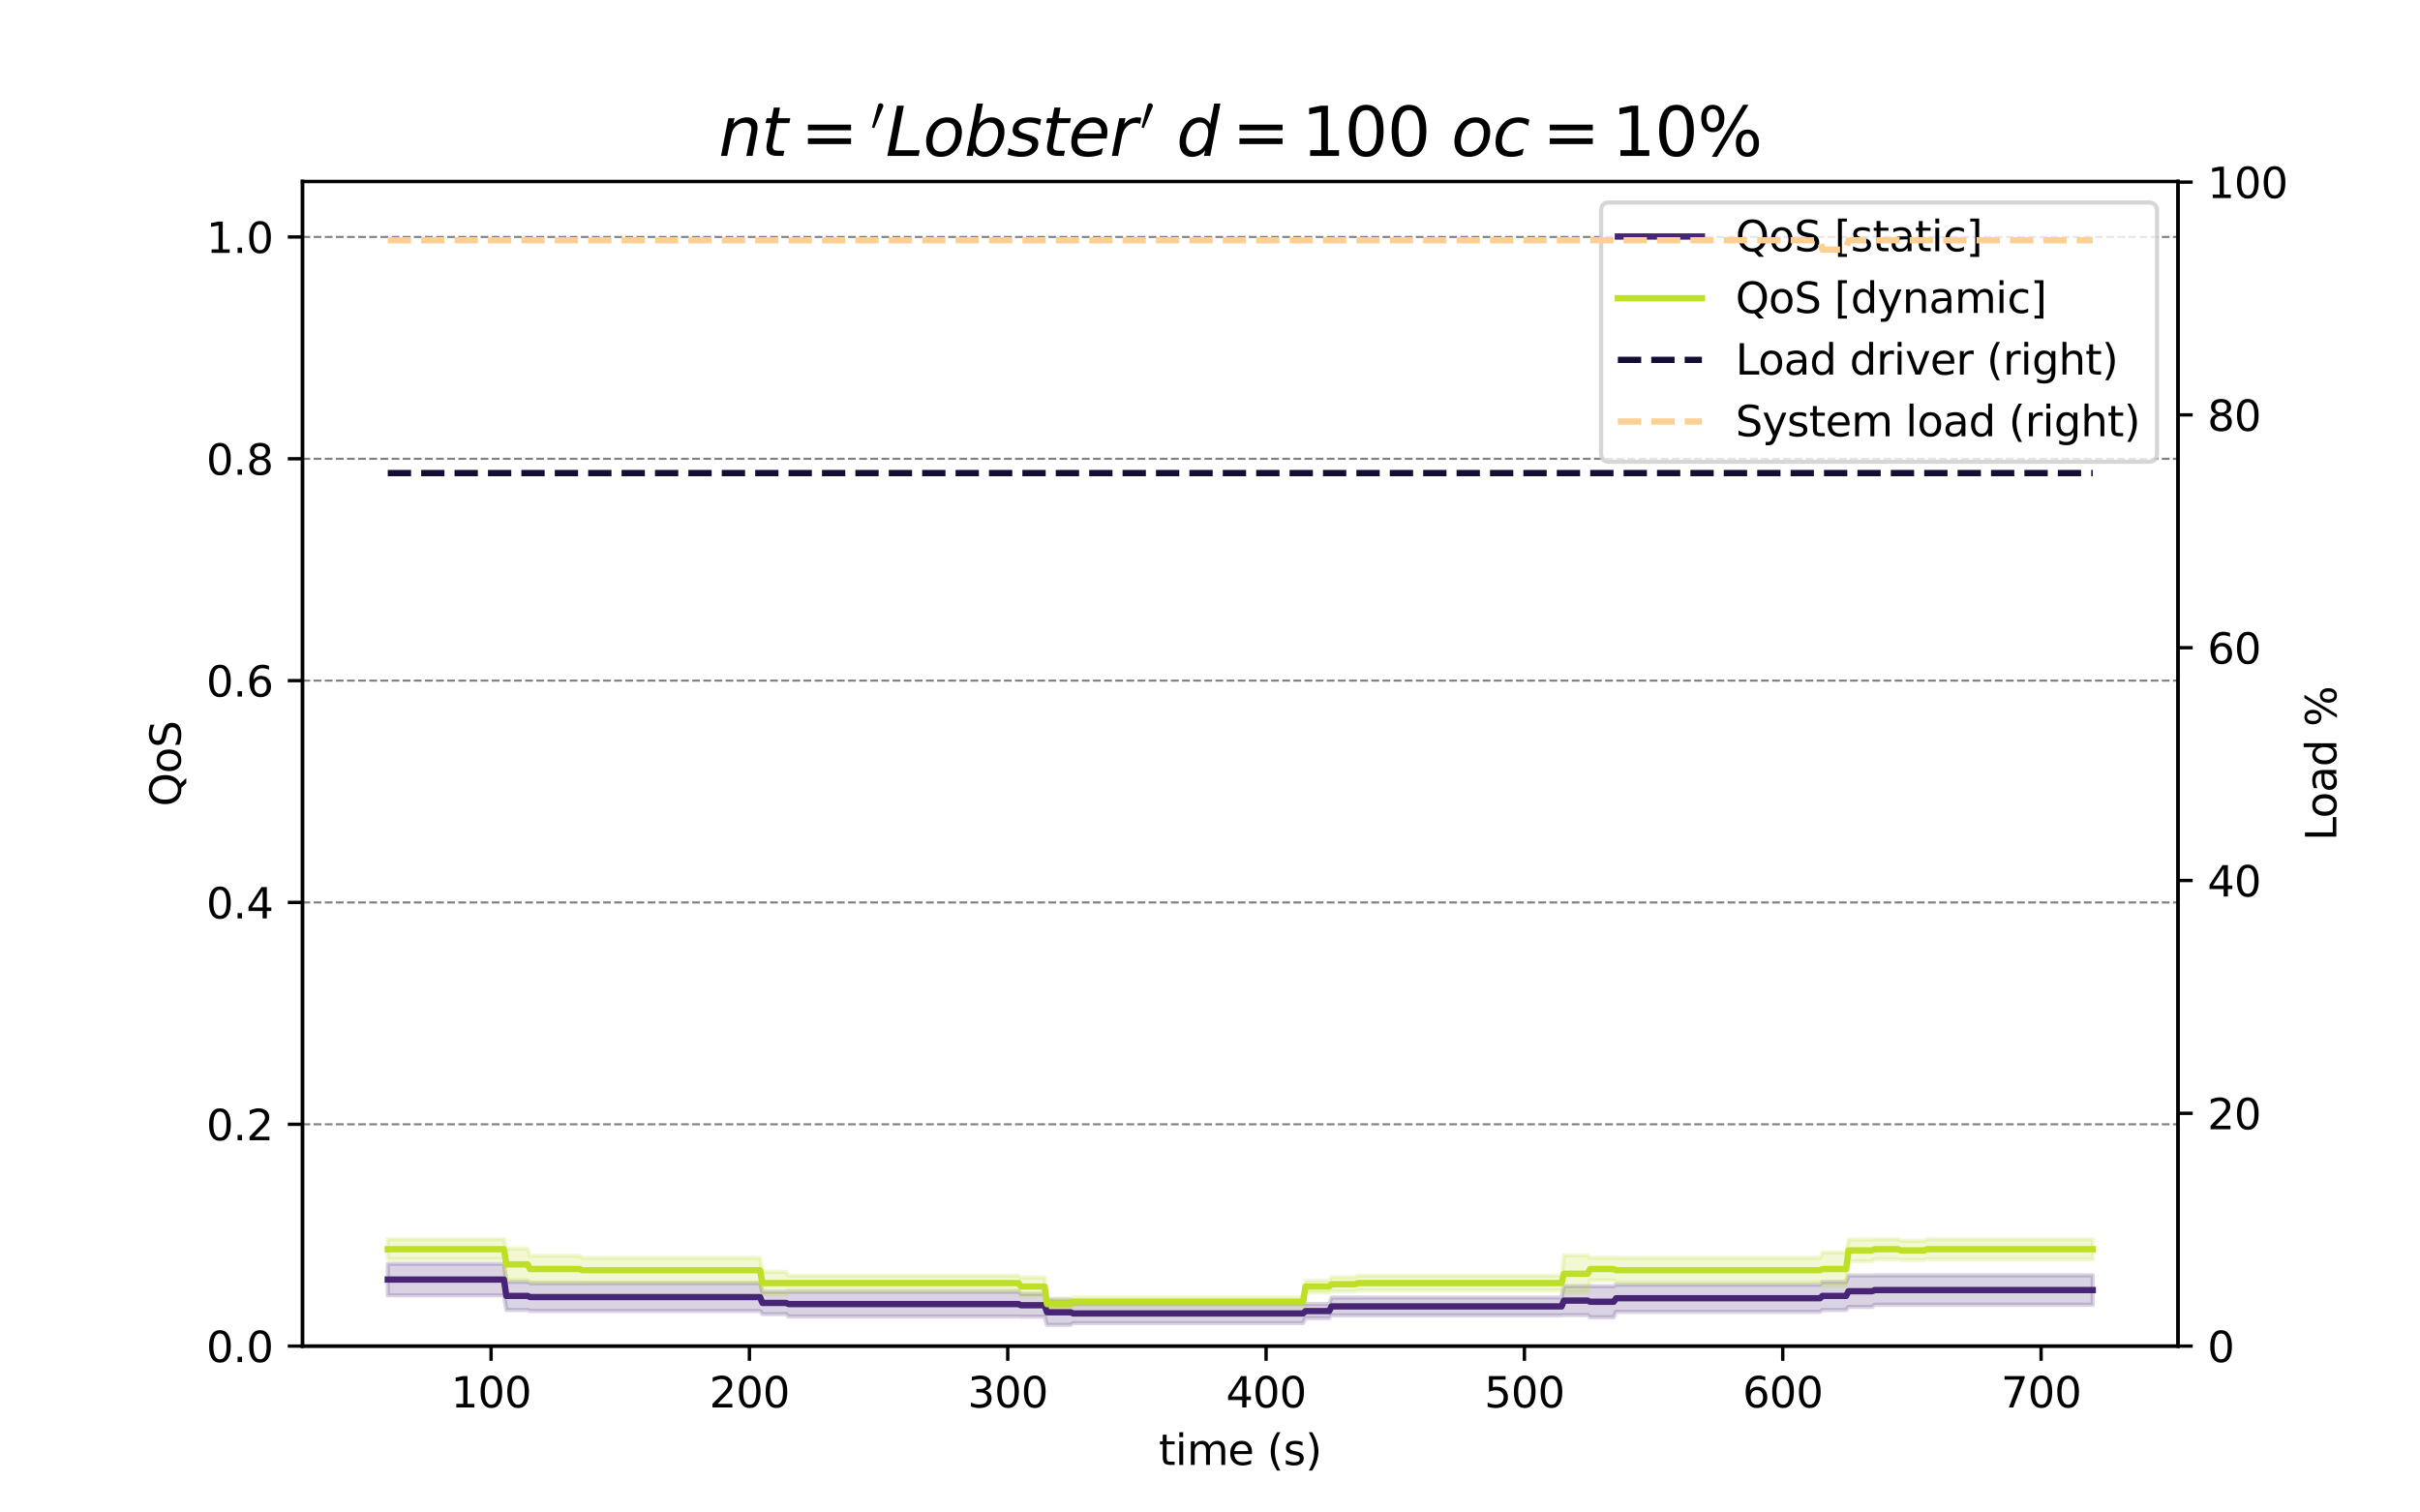 <?xml version="1.0" encoding="utf-8" standalone="no"?>
<!DOCTYPE svg PUBLIC "-//W3C//DTD SVG 1.1//EN"
  "http://www.w3.org/Graphics/SVG/1.1/DTD/svg11.dtd">
<svg xmlns:xlink="http://www.w3.org/1999/xlink" width="576pt" height="360pt" viewBox="0 0 576 360" xmlns="http://www.w3.org/2000/svg" version="1.1">
 <defs>
  <style type="text/css">*{stroke-linejoin: round; stroke-linecap: butt}</style>
 </defs>
 <g id="figure_1">
  <g id="patch_1">
   <path d="M 0 360 
L 576 360 
L 576 0 
L 0 0 
z
" style="fill: #ffffff"/>
  </g>
  <g id="axes_1">
   <g id="patch_2">
    <path d="M 72 320.4 
L 518.4 320.4 
L 518.4 43.2 
L 72 43.2 
z
" style="fill: #ffffff"/>
   </g>
   <g id="PolyCollection_1">
    <defs>
     <path id="m2ef594b12c" d="M 92.291 -51.697 
L 92.291 -59.183 
L 92.855 -59.183 
L 93.42 -59.183 
L 93.984 -59.183 
L 94.549 -59.183 
L 95.113 -59.183 
L 95.677 -59.183 
L 96.242 -59.183 
L 96.806 -59.183 
L 97.371 -59.183 
L 97.935 -59.183 
L 98.5 -59.183 
L 99.064 -59.183 
L 99.628 -59.183 
L 100.193 -59.183 
L 100.757 -59.183 
L 101.322 -59.183 
L 101.886 -59.183 
L 102.45 -59.183 
L 103.015 -59.183 
L 103.579 -59.183 
L 104.144 -59.183 
L 104.708 -59.183 
L 105.273 -59.183 
L 105.837 -59.183 
L 106.401 -59.183 
L 106.966 -59.183 
L 107.53 -59.183 
L 108.095 -59.183 
L 108.659 -59.183 
L 109.224 -59.183 
L 109.788 -59.183 
L 110.352 -59.183 
L 110.917 -59.183 
L 111.481 -59.183 
L 112.046 -59.183 
L 112.61 -59.183 
L 113.174 -59.183 
L 113.739 -59.183 
L 114.303 -59.183 
L 114.868 -59.183 
L 115.432 -59.183 
L 115.997 -59.183 
L 116.561 -59.183 
L 117.125 -59.183 
L 117.69 -59.183 
L 118.254 -59.183 
L 118.819 -59.183 
L 119.383 -59.183 
L 119.948 -59.183 
L 120.512 -54.899 
L 121.076 -54.899 
L 121.641 -54.899 
L 122.205 -54.899 
L 122.77 -54.899 
L 123.334 -54.899 
L 123.898 -54.899 
L 124.463 -54.899 
L 125.027 -54.899 
L 125.592 -54.899 
L 126.156 -54.569 
L 126.721 -54.569 
L 127.285 -54.569 
L 127.849 -54.569 
L 128.414 -54.569 
L 128.978 -54.569 
L 129.543 -54.569 
L 130.107 -54.569 
L 130.671 -54.569 
L 131.236 -54.569 
L 131.8 -54.569 
L 132.365 -54.569 
L 132.929 -54.569 
L 133.494 -54.569 
L 134.058 -54.569 
L 134.622 -54.569 
L 135.187 -54.569 
L 135.751 -54.569 
L 136.316 -54.569 
L 136.88 -54.569 
L 137.445 -54.569 
L 138.009 -54.569 
L 138.573 -54.569 
L 139.138 -54.569 
L 139.702 -54.569 
L 140.267 -54.569 
L 140.831 -54.569 
L 141.395 -54.569 
L 141.96 -54.569 
L 142.524 -54.569 
L 143.089 -54.569 
L 143.653 -54.569 
L 144.218 -54.569 
L 144.782 -54.569 
L 145.346 -54.569 
L 145.911 -54.569 
L 146.475 -54.569 
L 147.04 -54.569 
L 147.604 -54.569 
L 148.169 -54.569 
L 148.733 -54.569 
L 149.297 -54.569 
L 149.862 -54.569 
L 150.426 -54.569 
L 150.991 -54.569 
L 151.555 -54.569 
L 152.119 -54.569 
L 152.684 -54.569 
L 153.248 -54.569 
L 153.813 -54.569 
L 154.377 -54.569 
L 154.942 -54.569 
L 155.506 -54.569 
L 156.07 -54.569 
L 156.635 -54.569 
L 157.199 -54.569 
L 157.764 -54.569 
L 158.328 -54.569 
L 158.893 -54.569 
L 159.457 -54.569 
L 160.021 -54.569 
L 160.586 -54.569 
L 161.15 -54.569 
L 161.715 -54.569 
L 162.279 -54.569 
L 162.843 -54.569 
L 163.408 -54.569 
L 163.972 -54.569 
L 164.537 -54.569 
L 165.101 -54.569 
L 165.666 -54.569 
L 166.23 -54.569 
L 166.794 -54.569 
L 167.359 -54.569 
L 167.923 -54.569 
L 168.488 -54.569 
L 169.052 -54.569 
L 169.616 -54.569 
L 170.181 -54.569 
L 170.745 -54.569 
L 171.31 -54.569 
L 171.874 -54.569 
L 172.439 -54.569 
L 173.003 -54.569 
L 173.567 -54.569 
L 174.132 -54.569 
L 174.696 -54.569 
L 175.261 -54.569 
L 175.825 -54.569 
L 176.39 -54.569 
L 176.954 -54.569 
L 177.518 -54.569 
L 178.083 -54.569 
L 178.647 -54.569 
L 179.212 -54.569 
L 179.776 -54.569 
L 180.34 -54.569 
L 180.905 -54.569 
L 181.469 -52.535 
L 182.034 -52.535 
L 182.598 -52.535 
L 183.163 -52.535 
L 183.727 -52.535 
L 184.291 -52.535 
L 184.856 -52.535 
L 185.42 -52.535 
L 185.985 -52.535 
L 186.549 -52.535 
L 187.114 -52.535 
L 187.678 -52.544 
L 188.242 -52.544 
L 188.807 -52.544 
L 189.371 -52.544 
L 189.936 -52.544 
L 190.5 -52.544 
L 191.064 -52.544 
L 191.629 -52.544 
L 192.193 -52.544 
L 192.758 -52.544 
L 193.322 -52.544 
L 193.887 -52.544 
L 194.451 -52.544 
L 195.015 -52.544 
L 195.58 -52.544 
L 196.144 -52.544 
L 196.709 -52.544 
L 197.273 -52.544 
L 197.838 -52.544 
L 198.402 -52.544 
L 198.966 -52.544 
L 199.531 -52.544 
L 200.095 -52.544 
L 200.66 -52.544 
L 201.224 -52.544 
L 201.788 -52.544 
L 202.353 -52.544 
L 202.917 -52.544 
L 203.482 -52.544 
L 204.046 -52.544 
L 204.611 -52.544 
L 205.175 -52.544 
L 205.739 -52.544 
L 206.304 -52.544 
L 206.868 -52.544 
L 207.433 -52.544 
L 207.997 -52.544 
L 208.561 -52.544 
L 209.126 -52.544 
L 209.69 -52.544 
L 210.255 -52.544 
L 210.819 -52.544 
L 211.384 -52.544 
L 211.948 -52.544 
L 212.512 -52.544 
L 213.077 -52.544 
L 213.641 -52.544 
L 214.206 -52.544 
L 214.77 -52.544 
L 215.335 -52.544 
L 215.899 -52.544 
L 216.463 -52.544 
L 217.028 -52.544 
L 217.592 -52.544 
L 218.157 -52.544 
L 218.721 -52.544 
L 219.285 -52.544 
L 219.85 -52.544 
L 220.414 -52.544 
L 220.979 -52.544 
L 221.543 -52.544 
L 222.108 -52.544 
L 222.672 -52.544 
L 223.236 -52.544 
L 223.801 -52.544 
L 224.365 -52.544 
L 224.93 -52.544 
L 225.494 -52.544 
L 226.059 -52.544 
L 226.623 -52.544 
L 227.187 -52.544 
L 227.752 -52.544 
L 228.316 -52.544 
L 228.881 -52.544 
L 229.445 -52.544 
L 230.009 -52.544 
L 230.574 -52.544 
L 231.138 -52.544 
L 231.703 -52.544 
L 232.267 -52.544 
L 232.832 -52.544 
L 233.396 -52.544 
L 233.96 -52.544 
L 234.525 -52.544 
L 235.089 -52.544 
L 235.654 -52.544 
L 236.218 -52.544 
L 236.783 -52.544 
L 237.347 -52.544 
L 237.911 -52.544 
L 238.476 -52.544 
L 239.04 -52.544 
L 239.605 -52.544 
L 240.169 -52.544 
L 240.733 -52.544 
L 241.298 -52.544 
L 241.862 -52.544 
L 242.427 -52.544 
L 242.991 -52.032 
L 243.556 -52.032 
L 244.12 -52.032 
L 244.684 -52.032 
L 245.249 -52.032 
L 245.813 -52.032 
L 246.378 -52.032 
L 246.942 -52.032 
L 247.506 -52.032 
L 248.071 -52.032 
L 248.635 -52.032 
L 249.2 -50.657 
L 249.764 -50.657 
L 250.329 -50.657 
L 250.893 -50.657 
L 251.457 -50.657 
L 252.022 -50.657 
L 252.586 -50.657 
L 253.151 -50.657 
L 253.715 -50.657 
L 254.28 -50.657 
L 254.844 -50.657 
L 255.408 -49.683 
L 255.973 -49.683 
L 256.537 -49.683 
L 257.102 -49.683 
L 257.666 -49.683 
L 258.23 -49.683 
L 258.795 -49.683 
L 259.359 -49.683 
L 259.924 -49.683 
L 260.488 -49.683 
L 261.053 -49.683 
L 261.617 -49.683 
L 262.181 -49.683 
L 262.746 -49.683 
L 263.31 -49.683 
L 263.875 -49.683 
L 264.439 -49.683 
L 265.004 -49.683 
L 265.568 -49.683 
L 266.132 -49.683 
L 266.697 -49.683 
L 267.261 -49.683 
L 267.826 -49.683 
L 268.39 -49.683 
L 268.954 -49.683 
L 269.519 -49.683 
L 270.083 -49.683 
L 270.648 -49.683 
L 271.212 -49.683 
L 271.777 -49.683 
L 272.341 -49.683 
L 272.905 -49.683 
L 273.47 -49.683 
L 274.034 -49.683 
L 274.599 -49.683 
L 275.163 -49.683 
L 275.728 -49.683 
L 276.292 -49.683 
L 276.856 -49.683 
L 277.421 -49.683 
L 277.985 -49.683 
L 278.55 -49.683 
L 279.114 -49.683 
L 279.678 -49.683 
L 280.243 -49.683 
L 280.807 -49.683 
L 281.372 -49.683 
L 281.936 -49.683 
L 282.501 -49.683 
L 283.065 -49.683 
L 283.629 -49.683 
L 284.194 -49.683 
L 284.758 -49.683 
L 285.323 -49.683 
L 285.887 -49.683 
L 286.451 -49.683 
L 287.016 -49.683 
L 287.58 -49.683 
L 288.145 -49.683 
L 288.709 -49.683 
L 289.274 -49.683 
L 289.838 -49.683 
L 290.402 -49.683 
L 290.967 -49.683 
L 291.531 -49.683 
L 292.096 -49.683 
L 292.66 -49.683 
L 293.225 -49.683 
L 293.789 -49.683 
L 294.353 -49.683 
L 294.918 -49.683 
L 295.482 -49.683 
L 296.047 -49.683 
L 296.611 -49.683 
L 297.175 -49.683 
L 297.74 -49.683 
L 298.304 -49.683 
L 298.869 -49.683 
L 299.433 -49.683 
L 299.998 -49.683 
L 300.562 -49.683 
L 301.126 -49.683 
L 301.691 -49.683 
L 302.255 -49.683 
L 302.82 -49.683 
L 303.384 -49.683 
L 303.949 -49.683 
L 304.513 -49.683 
L 305.077 -49.683 
L 305.642 -49.683 
L 306.206 -49.683 
L 306.771 -49.683 
L 307.335 -49.683 
L 307.899 -49.683 
L 308.464 -49.683 
L 309.028 -49.683 
L 309.593 -49.683 
L 310.157 -49.683 
L 310.722 -49.607 
L 311.286 -49.607 
L 311.85 -49.607 
L 312.415 -49.607 
L 312.979 -49.607 
L 313.544 -49.607 
L 314.108 -49.607 
L 314.673 -49.607 
L 315.237 -49.607 
L 315.801 -49.607 
L 316.366 -49.607 
L 316.93 -51.16 
L 317.495 -51.16 
L 318.059 -51.16 
L 318.623 -51.16 
L 319.188 -51.16 
L 319.752 -51.16 
L 320.317 -51.16 
L 320.881 -51.16 
L 321.446 -51.16 
L 322.01 -51.16 
L 322.574 -51.16 
L 323.139 -51.16 
L 323.703 -51.16 
L 324.268 -51.16 
L 324.832 -51.16 
L 325.396 -51.16 
L 325.961 -51.16 
L 326.525 -51.16 
L 327.09 -51.16 
L 327.654 -51.16 
L 328.219 -51.16 
L 328.783 -51.16 
L 329.347 -51.16 
L 329.912 -51.16 
L 330.476 -51.16 
L 331.041 -51.16 
L 331.605 -51.16 
L 332.17 -51.16 
L 332.734 -51.16 
L 333.298 -51.16 
L 333.863 -51.16 
L 334.427 -51.16 
L 334.992 -51.16 
L 335.556 -51.16 
L 336.12 -51.16 
L 336.685 -51.16 
L 337.249 -51.16 
L 337.814 -51.16 
L 338.378 -51.16 
L 338.943 -51.16 
L 339.507 -51.16 
L 340.071 -51.16 
L 340.636 -51.16 
L 341.2 -51.16 
L 341.765 -51.16 
L 342.329 -51.16 
L 342.894 -51.16 
L 343.458 -51.16 
L 344.022 -51.16 
L 344.587 -51.16 
L 345.151 -51.16 
L 345.716 -51.16 
L 346.28 -51.16 
L 346.844 -51.16 
L 347.409 -51.16 
L 347.973 -51.16 
L 348.538 -51.16 
L 349.102 -51.16 
L 349.667 -51.16 
L 350.231 -51.16 
L 350.795 -51.16 
L 351.36 -51.16 
L 351.924 -51.16 
L 352.489 -51.16 
L 353.053 -51.16 
L 353.617 -51.16 
L 354.182 -51.16 
L 354.746 -51.16 
L 355.311 -51.16 
L 355.875 -51.16 
L 356.44 -51.16 
L 357.004 -51.16 
L 357.568 -51.16 
L 358.133 -51.16 
L 358.697 -51.16 
L 359.262 -51.16 
L 359.826 -51.16 
L 360.391 -51.16 
L 360.955 -51.16 
L 361.519 -51.16 
L 362.084 -51.16 
L 362.648 -51.16 
L 363.213 -51.16 
L 363.777 -51.16 
L 364.341 -51.16 
L 364.906 -51.16 
L 365.47 -51.16 
L 366.035 -51.16 
L 366.599 -51.16 
L 367.164 -51.16 
L 367.728 -51.16 
L 368.292 -51.16 
L 368.857 -51.16 
L 369.421 -51.16 
L 369.986 -51.16 
L 370.55 -51.16 
L 371.115 -51.16 
L 371.679 -51.16 
L 372.243 -53.87 
L 372.808 -53.87 
L 373.372 -53.87 
L 373.937 -53.87 
L 374.501 -53.87 
L 375.065 -53.87 
L 375.63 -53.87 
L 376.194 -53.87 
L 376.759 -53.87 
L 377.323 -53.87 
L 377.888 -53.87 
L 378.452 -53.856 
L 379.016 -53.856 
L 379.581 -53.856 
L 380.145 -53.856 
L 380.71 -53.856 
L 381.274 -53.856 
L 381.839 -53.856 
L 382.403 -53.856 
L 382.967 -53.856 
L 383.532 -53.856 
L 384.096 -53.856 
L 384.661 -54.216 
L 385.225 -54.216 
L 385.789 -54.216 
L 386.354 -54.216 
L 386.918 -54.216 
L 387.483 -54.216 
L 388.047 -54.216 
L 388.612 -54.216 
L 389.176 -54.216 
L 389.74 -54.216 
L 390.305 -54.216 
L 390.869 -54.216 
L 391.434 -54.216 
L 391.998 -54.216 
L 392.562 -54.216 
L 393.127 -54.216 
L 393.691 -54.216 
L 394.256 -54.216 
L 394.82 -54.216 
L 395.385 -54.216 
L 395.949 -54.216 
L 396.513 -54.216 
L 397.078 -54.216 
L 397.642 -54.216 
L 398.207 -54.216 
L 398.771 -54.216 
L 399.336 -54.216 
L 399.9 -54.216 
L 400.464 -54.216 
L 401.029 -54.216 
L 401.593 -54.216 
L 402.158 -54.216 
L 402.722 -54.216 
L 403.286 -54.216 
L 403.851 -54.216 
L 404.415 -54.216 
L 404.98 -54.216 
L 405.544 -54.216 
L 406.109 -54.216 
L 406.673 -54.216 
L 407.237 -54.216 
L 407.802 -54.216 
L 408.366 -54.216 
L 408.931 -54.216 
L 409.495 -54.216 
L 410.06 -54.216 
L 410.624 -54.216 
L 411.188 -54.216 
L 411.753 -54.216 
L 412.317 -54.216 
L 412.882 -54.216 
L 413.446 -54.216 
L 414.01 -54.216 
L 414.575 -54.216 
L 415.139 -54.216 
L 415.704 -54.216 
L 416.268 -54.216 
L 416.833 -54.216 
L 417.397 -54.216 
L 417.961 -54.216 
L 418.526 -54.216 
L 419.09 -54.216 
L 419.655 -54.216 
L 420.219 -54.216 
L 420.784 -54.216 
L 421.348 -54.216 
L 421.912 -54.216 
L 422.477 -54.216 
L 423.041 -54.216 
L 423.606 -54.216 
L 424.17 -54.216 
L 424.734 -54.216 
L 425.299 -54.216 
L 425.863 -54.216 
L 426.428 -54.216 
L 426.992 -54.216 
L 427.557 -54.216 
L 428.121 -54.216 
L 428.685 -54.216 
L 429.25 -54.216 
L 429.814 -54.216 
L 430.379 -54.216 
L 430.943 -54.216 
L 431.507 -54.216 
L 432.072 -54.216 
L 432.636 -54.216 
L 433.201 -54.216 
L 433.765 -54.899 
L 434.33 -54.899 
L 434.894 -54.899 
L 435.458 -54.899 
L 436.023 -54.899 
L 436.587 -54.899 
L 437.152 -54.899 
L 437.716 -54.899 
L 438.281 -54.899 
L 438.845 -54.899 
L 439.409 -54.899 
L 439.974 -56.404 
L 440.538 -56.404 
L 441.103 -56.404 
L 441.667 -56.404 
L 442.231 -56.404 
L 442.796 -56.404 
L 443.36 -56.404 
L 443.925 -56.404 
L 444.489 -56.404 
L 445.054 -56.404 
L 445.618 -56.404 
L 446.182 -56.441 
L 446.747 -56.441 
L 447.311 -56.441 
L 447.876 -56.441 
L 448.44 -56.441 
L 449.005 -56.441 
L 449.569 -56.441 
L 450.133 -56.441 
L 450.698 -56.441 
L 451.262 -56.441 
L 451.827 -56.441 
L 452.391 -56.441 
L 452.955 -56.441 
L 453.52 -56.441 
L 454.084 -56.441 
L 454.649 -56.441 
L 455.213 -56.441 
L 455.778 -56.441 
L 456.342 -56.441 
L 456.906 -56.441 
L 457.471 -56.441 
L 458.035 -56.441 
L 458.6 -56.441 
L 459.164 -56.441 
L 459.729 -56.441 
L 460.293 -56.441 
L 460.857 -56.441 
L 461.422 -56.441 
L 461.986 -56.441 
L 462.551 -56.441 
L 463.115 -56.441 
L 463.679 -56.441 
L 464.244 -56.441 
L 464.808 -56.441 
L 465.373 -56.441 
L 465.937 -56.441 
L 466.502 -56.441 
L 467.066 -56.441 
L 467.63 -56.441 
L 468.195 -56.441 
L 468.759 -56.441 
L 469.324 -56.441 
L 469.888 -56.441 
L 470.452 -56.441 
L 471.017 -56.441 
L 471.581 -56.441 
L 472.146 -56.441 
L 472.71 -56.441 
L 473.275 -56.441 
L 473.839 -56.441 
L 474.403 -56.441 
L 474.968 -56.441 
L 475.532 -56.441 
L 476.097 -56.441 
L 476.661 -56.441 
L 477.226 -56.441 
L 477.79 -56.441 
L 478.354 -56.441 
L 478.919 -56.441 
L 479.483 -56.441 
L 480.048 -56.441 
L 480.612 -56.441 
L 481.176 -56.441 
L 481.741 -56.441 
L 482.305 -56.441 
L 482.87 -56.441 
L 483.434 -56.441 
L 483.999 -56.441 
L 484.563 -56.441 
L 485.127 -56.441 
L 485.692 -56.441 
L 486.256 -56.441 
L 486.821 -56.441 
L 487.385 -56.441 
L 487.95 -56.441 
L 488.514 -56.441 
L 489.078 -56.441 
L 489.643 -56.441 
L 490.207 -56.441 
L 490.772 -56.441 
L 491.336 -56.441 
L 491.9 -56.441 
L 492.465 -56.441 
L 493.029 -56.441 
L 493.594 -56.441 
L 494.158 -56.441 
L 494.723 -56.441 
L 495.287 -56.441 
L 495.851 -56.441 
L 496.416 -56.441 
L 496.98 -56.441 
L 497.545 -56.441 
L 498.109 -56.441 
L 498.109 -49.437 
L 498.109 -49.437 
L 497.545 -49.437 
L 496.98 -49.437 
L 496.416 -49.437 
L 495.851 -49.437 
L 495.287 -49.437 
L 494.723 -49.437 
L 494.158 -49.437 
L 493.594 -49.437 
L 493.029 -49.437 
L 492.465 -49.437 
L 491.9 -49.437 
L 491.336 -49.437 
L 490.772 -49.437 
L 490.207 -49.437 
L 489.643 -49.437 
L 489.078 -49.437 
L 488.514 -49.437 
L 487.95 -49.437 
L 487.385 -49.437 
L 486.821 -49.437 
L 486.256 -49.437 
L 485.692 -49.437 
L 485.127 -49.437 
L 484.563 -49.437 
L 483.999 -49.437 
L 483.434 -49.437 
L 482.87 -49.437 
L 482.305 -49.437 
L 481.741 -49.437 
L 481.176 -49.437 
L 480.612 -49.437 
L 480.048 -49.437 
L 479.483 -49.437 
L 478.919 -49.437 
L 478.354 -49.437 
L 477.79 -49.437 
L 477.226 -49.437 
L 476.661 -49.437 
L 476.097 -49.437 
L 475.532 -49.437 
L 474.968 -49.437 
L 474.403 -49.437 
L 473.839 -49.437 
L 473.275 -49.437 
L 472.71 -49.437 
L 472.146 -49.437 
L 471.581 -49.437 
L 471.017 -49.437 
L 470.452 -49.437 
L 469.888 -49.437 
L 469.324 -49.437 
L 468.759 -49.437 
L 468.195 -49.437 
L 467.63 -49.437 
L 467.066 -49.437 
L 466.502 -49.437 
L 465.937 -49.437 
L 465.373 -49.437 
L 464.808 -49.437 
L 464.244 -49.437 
L 463.679 -49.437 
L 463.115 -49.437 
L 462.551 -49.437 
L 461.986 -49.437 
L 461.422 -49.437 
L 460.857 -49.437 
L 460.293 -49.437 
L 459.729 -49.437 
L 459.164 -49.437 
L 458.6 -49.437 
L 458.035 -49.437 
L 457.471 -49.437 
L 456.906 -49.437 
L 456.342 -49.437 
L 455.778 -49.437 
L 455.213 -49.437 
L 454.649 -49.437 
L 454.084 -49.437 
L 453.52 -49.437 
L 452.955 -49.437 
L 452.391 -49.437 
L 451.827 -49.437 
L 451.262 -49.437 
L 450.698 -49.437 
L 450.133 -49.437 
L 449.569 -49.437 
L 449.005 -49.437 
L 448.44 -49.437 
L 447.876 -49.437 
L 447.311 -49.437 
L 446.747 -49.437 
L 446.182 -49.437 
L 445.618 -48.918 
L 445.054 -48.918 
L 444.489 -48.918 
L 443.925 -48.918 
L 443.36 -48.918 
L 442.796 -48.918 
L 442.231 -48.918 
L 441.667 -48.918 
L 441.103 -48.918 
L 440.538 -48.918 
L 439.974 -48.918 
L 439.409 -48.2 
L 438.845 -48.2 
L 438.281 -48.2 
L 437.716 -48.2 
L 437.152 -48.2 
L 436.587 -48.2 
L 436.023 -48.2 
L 435.458 -48.2 
L 434.894 -48.2 
L 434.33 -48.2 
L 433.765 -48.2 
L 433.201 -47.771 
L 432.636 -47.771 
L 432.072 -47.771 
L 431.507 -47.771 
L 430.943 -47.771 
L 430.379 -47.771 
L 429.814 -47.771 
L 429.25 -47.771 
L 428.685 -47.771 
L 428.121 -47.771 
L 427.557 -47.771 
L 426.992 -47.771 
L 426.428 -47.771 
L 425.863 -47.771 
L 425.299 -47.771 
L 424.734 -47.771 
L 424.17 -47.771 
L 423.606 -47.771 
L 423.041 -47.771 
L 422.477 -47.771 
L 421.912 -47.771 
L 421.348 -47.771 
L 420.784 -47.771 
L 420.219 -47.771 
L 419.655 -47.771 
L 419.09 -47.771 
L 418.526 -47.771 
L 417.961 -47.771 
L 417.397 -47.771 
L 416.833 -47.771 
L 416.268 -47.771 
L 415.704 -47.771 
L 415.139 -47.771 
L 414.575 -47.771 
L 414.01 -47.771 
L 413.446 -47.771 
L 412.882 -47.771 
L 412.317 -47.771 
L 411.753 -47.771 
L 411.188 -47.771 
L 410.624 -47.771 
L 410.06 -47.771 
L 409.495 -47.771 
L 408.931 -47.771 
L 408.366 -47.771 
L 407.802 -47.771 
L 407.237 -47.771 
L 406.673 -47.771 
L 406.109 -47.771 
L 405.544 -47.771 
L 404.98 -47.771 
L 404.415 -47.771 
L 403.851 -47.771 
L 403.286 -47.771 
L 402.722 -47.771 
L 402.158 -47.771 
L 401.593 -47.771 
L 401.029 -47.771 
L 400.464 -47.771 
L 399.9 -47.771 
L 399.336 -47.771 
L 398.771 -47.771 
L 398.207 -47.771 
L 397.642 -47.771 
L 397.078 -47.771 
L 396.513 -47.771 
L 395.949 -47.771 
L 395.385 -47.771 
L 394.82 -47.771 
L 394.256 -47.771 
L 393.691 -47.771 
L 393.127 -47.771 
L 392.562 -47.771 
L 391.998 -47.771 
L 391.434 -47.771 
L 390.869 -47.771 
L 390.305 -47.771 
L 389.74 -47.771 
L 389.176 -47.771 
L 388.612 -47.771 
L 388.047 -47.771 
L 387.483 -47.771 
L 386.918 -47.771 
L 386.354 -47.771 
L 385.789 -47.771 
L 385.225 -47.771 
L 384.661 -47.771 
L 384.096 -46.464 
L 383.532 -46.464 
L 382.967 -46.464 
L 382.403 -46.464 
L 381.839 -46.464 
L 381.274 -46.464 
L 380.71 -46.464 
L 380.145 -46.464 
L 379.581 -46.464 
L 379.016 -46.464 
L 378.452 -46.464 
L 377.888 -47.006 
L 377.323 -47.006 
L 376.759 -47.006 
L 376.194 -47.006 
L 375.63 -47.006 
L 375.065 -47.006 
L 374.501 -47.006 
L 373.937 -47.006 
L 373.372 -47.006 
L 372.808 -47.006 
L 372.243 -47.006 
L 371.679 -46.936 
L 371.115 -46.936 
L 370.55 -46.936 
L 369.986 -46.936 
L 369.421 -46.936 
L 368.857 -46.936 
L 368.292 -46.936 
L 367.728 -46.936 
L 367.164 -46.936 
L 366.599 -46.936 
L 366.035 -46.936 
L 365.47 -46.936 
L 364.906 -46.936 
L 364.341 -46.936 
L 363.777 -46.936 
L 363.213 -46.936 
L 362.648 -46.936 
L 362.084 -46.936 
L 361.519 -46.936 
L 360.955 -46.936 
L 360.391 -46.936 
L 359.826 -46.936 
L 359.262 -46.936 
L 358.697 -46.936 
L 358.133 -46.936 
L 357.568 -46.936 
L 357.004 -46.936 
L 356.44 -46.936 
L 355.875 -46.936 
L 355.311 -46.936 
L 354.746 -46.936 
L 354.182 -46.936 
L 353.617 -46.936 
L 353.053 -46.936 
L 352.489 -46.936 
L 351.924 -46.936 
L 351.36 -46.936 
L 350.795 -46.936 
L 350.231 -46.936 
L 349.667 -46.936 
L 349.102 -46.936 
L 348.538 -46.936 
L 347.973 -46.936 
L 347.409 -46.936 
L 346.844 -46.936 
L 346.28 -46.936 
L 345.716 -46.936 
L 345.151 -46.936 
L 344.587 -46.936 
L 344.022 -46.936 
L 343.458 -46.936 
L 342.894 -46.936 
L 342.329 -46.936 
L 341.765 -46.936 
L 341.2 -46.936 
L 340.636 -46.936 
L 340.071 -46.936 
L 339.507 -46.936 
L 338.943 -46.936 
L 338.378 -46.936 
L 337.814 -46.936 
L 337.249 -46.936 
L 336.685 -46.936 
L 336.12 -46.936 
L 335.556 -46.936 
L 334.992 -46.936 
L 334.427 -46.936 
L 333.863 -46.936 
L 333.298 -46.936 
L 332.734 -46.936 
L 332.17 -46.936 
L 331.605 -46.936 
L 331.041 -46.936 
L 330.476 -46.936 
L 329.912 -46.936 
L 329.347 -46.936 
L 328.783 -46.936 
L 328.219 -46.936 
L 327.654 -46.936 
L 327.09 -46.936 
L 326.525 -46.936 
L 325.961 -46.936 
L 325.396 -46.936 
L 324.832 -46.936 
L 324.268 -46.936 
L 323.703 -46.936 
L 323.139 -46.936 
L 322.574 -46.936 
L 322.01 -46.936 
L 321.446 -46.936 
L 320.881 -46.936 
L 320.317 -46.936 
L 319.752 -46.936 
L 319.188 -46.936 
L 318.623 -46.936 
L 318.059 -46.936 
L 317.495 -46.936 
L 316.93 -46.936 
L 316.366 -46.267 
L 315.801 -46.267 
L 315.237 -46.267 
L 314.673 -46.267 
L 314.108 -46.267 
L 313.544 -46.267 
L 312.979 -46.267 
L 312.415 -46.267 
L 311.85 -46.267 
L 311.286 -46.267 
L 310.722 -46.267 
L 310.157 -45.08 
L 309.593 -45.08 
L 309.028 -45.08 
L 308.464 -45.08 
L 307.899 -45.08 
L 307.335 -45.08 
L 306.771 -45.08 
L 306.206 -45.08 
L 305.642 -45.08 
L 305.077 -45.08 
L 304.513 -45.08 
L 303.949 -45.08 
L 303.384 -45.08 
L 302.82 -45.08 
L 302.255 -45.08 
L 301.691 -45.08 
L 301.126 -45.08 
L 300.562 -45.08 
L 299.998 -45.08 
L 299.433 -45.08 
L 298.869 -45.08 
L 298.304 -45.08 
L 297.74 -45.08 
L 297.175 -45.08 
L 296.611 -45.08 
L 296.047 -45.08 
L 295.482 -45.08 
L 294.918 -45.08 
L 294.353 -45.08 
L 293.789 -45.08 
L 293.225 -45.08 
L 292.66 -45.08 
L 292.096 -45.08 
L 291.531 -45.08 
L 290.967 -45.08 
L 290.402 -45.08 
L 289.838 -45.08 
L 289.274 -45.08 
L 288.709 -45.08 
L 288.145 -45.08 
L 287.58 -45.08 
L 287.016 -45.08 
L 286.451 -45.08 
L 285.887 -45.08 
L 285.323 -45.08 
L 284.758 -45.08 
L 284.194 -45.08 
L 283.629 -45.08 
L 283.065 -45.08 
L 282.501 -45.08 
L 281.936 -45.08 
L 281.372 -45.08 
L 280.807 -45.08 
L 280.243 -45.08 
L 279.678 -45.08 
L 279.114 -45.08 
L 278.55 -45.08 
L 277.985 -45.08 
L 277.421 -45.08 
L 276.856 -45.08 
L 276.292 -45.08 
L 275.728 -45.08 
L 275.163 -45.08 
L 274.599 -45.08 
L 274.034 -45.08 
L 273.47 -45.08 
L 272.905 -45.08 
L 272.341 -45.08 
L 271.777 -45.08 
L 271.212 -45.08 
L 270.648 -45.08 
L 270.083 -45.08 
L 269.519 -45.08 
L 268.954 -45.08 
L 268.39 -45.08 
L 267.826 -45.08 
L 267.261 -45.08 
L 266.697 -45.08 
L 266.132 -45.08 
L 265.568 -45.08 
L 265.004 -45.08 
L 264.439 -45.08 
L 263.875 -45.08 
L 263.31 -45.08 
L 262.746 -45.08 
L 262.181 -45.08 
L 261.617 -45.08 
L 261.053 -45.08 
L 260.488 -45.08 
L 259.924 -45.08 
L 259.359 -45.08 
L 258.795 -45.08 
L 258.23 -45.08 
L 257.666 -45.08 
L 257.102 -45.08 
L 256.537 -45.08 
L 255.973 -45.08 
L 255.408 -45.08 
L 254.844 -44.661 
L 254.28 -44.661 
L 253.715 -44.661 
L 253.151 -44.661 
L 252.586 -44.661 
L 252.022 -44.661 
L 251.457 -44.661 
L 250.893 -44.661 
L 250.329 -44.661 
L 249.764 -44.661 
L 249.2 -44.661 
L 248.635 -46.621 
L 248.071 -46.621 
L 247.506 -46.621 
L 246.942 -46.621 
L 246.378 -46.621 
L 245.813 -46.621 
L 245.249 -46.621 
L 244.684 -46.621 
L 244.12 -46.621 
L 243.556 -46.621 
L 242.991 -46.621 
L 242.427 -46.664 
L 241.862 -46.664 
L 241.298 -46.664 
L 240.733 -46.664 
L 240.169 -46.664 
L 239.605 -46.664 
L 239.04 -46.664 
L 238.476 -46.664 
L 237.911 -46.664 
L 237.347 -46.664 
L 236.783 -46.664 
L 236.218 -46.664 
L 235.654 -46.664 
L 235.089 -46.664 
L 234.525 -46.664 
L 233.96 -46.664 
L 233.396 -46.664 
L 232.832 -46.664 
L 232.267 -46.664 
L 231.703 -46.664 
L 231.138 -46.664 
L 230.574 -46.664 
L 230.009 -46.664 
L 229.445 -46.664 
L 228.881 -46.664 
L 228.316 -46.664 
L 227.752 -46.664 
L 227.187 -46.664 
L 226.623 -46.664 
L 226.059 -46.664 
L 225.494 -46.664 
L 224.93 -46.664 
L 224.365 -46.664 
L 223.801 -46.664 
L 223.236 -46.664 
L 222.672 -46.664 
L 222.108 -46.664 
L 221.543 -46.664 
L 220.979 -46.664 
L 220.414 -46.664 
L 219.85 -46.664 
L 219.285 -46.664 
L 218.721 -46.664 
L 218.157 -46.664 
L 217.592 -46.664 
L 217.028 -46.664 
L 216.463 -46.664 
L 215.899 -46.664 
L 215.335 -46.664 
L 214.77 -46.664 
L 214.206 -46.664 
L 213.641 -46.664 
L 213.077 -46.664 
L 212.512 -46.664 
L 211.948 -46.664 
L 211.384 -46.664 
L 210.819 -46.664 
L 210.255 -46.664 
L 209.69 -46.664 
L 209.126 -46.664 
L 208.561 -46.664 
L 207.997 -46.664 
L 207.433 -46.664 
L 206.868 -46.664 
L 206.304 -46.664 
L 205.739 -46.664 
L 205.175 -46.664 
L 204.611 -46.664 
L 204.046 -46.664 
L 203.482 -46.664 
L 202.917 -46.664 
L 202.353 -46.664 
L 201.788 -46.664 
L 201.224 -46.664 
L 200.66 -46.664 
L 200.095 -46.664 
L 199.531 -46.664 
L 198.966 -46.664 
L 198.402 -46.664 
L 197.838 -46.664 
L 197.273 -46.664 
L 196.709 -46.664 
L 196.144 -46.664 
L 195.58 -46.664 
L 195.015 -46.664 
L 194.451 -46.664 
L 193.887 -46.664 
L 193.322 -46.664 
L 192.758 -46.664 
L 192.193 -46.664 
L 191.629 -46.664 
L 191.064 -46.664 
L 190.5 -46.664 
L 189.936 -46.664 
L 189.371 -46.664 
L 188.807 -46.664 
L 188.242 -46.664 
L 187.678 -46.664 
L 187.114 -47.229 
L 186.549 -47.229 
L 185.985 -47.229 
L 185.42 -47.229 
L 184.856 -47.229 
L 184.291 -47.229 
L 183.727 -47.229 
L 183.163 -47.229 
L 182.598 -47.229 
L 182.034 -47.229 
L 181.469 -47.229 
L 180.905 -47.974 
L 180.34 -47.974 
L 179.776 -47.974 
L 179.212 -47.974 
L 178.647 -47.974 
L 178.083 -47.974 
L 177.518 -47.974 
L 176.954 -47.974 
L 176.39 -47.974 
L 175.825 -47.974 
L 175.261 -47.974 
L 174.696 -47.974 
L 174.132 -47.974 
L 173.567 -47.974 
L 173.003 -47.974 
L 172.439 -47.974 
L 171.874 -47.974 
L 171.31 -47.974 
L 170.745 -47.974 
L 170.181 -47.974 
L 169.616 -47.974 
L 169.052 -47.974 
L 168.488 -47.974 
L 167.923 -47.974 
L 167.359 -47.974 
L 166.794 -47.974 
L 166.23 -47.974 
L 165.666 -47.974 
L 165.101 -47.974 
L 164.537 -47.974 
L 163.972 -47.974 
L 163.408 -47.974 
L 162.843 -47.974 
L 162.279 -47.974 
L 161.715 -47.974 
L 161.15 -47.974 
L 160.586 -47.974 
L 160.021 -47.974 
L 159.457 -47.974 
L 158.893 -47.974 
L 158.328 -47.974 
L 157.764 -47.974 
L 157.199 -47.974 
L 156.635 -47.974 
L 156.07 -47.974 
L 155.506 -47.974 
L 154.942 -47.974 
L 154.377 -47.974 
L 153.813 -47.974 
L 153.248 -47.974 
L 152.684 -47.974 
L 152.119 -47.974 
L 151.555 -47.974 
L 150.991 -47.974 
L 150.426 -47.974 
L 149.862 -47.974 
L 149.297 -47.974 
L 148.733 -47.974 
L 148.169 -47.974 
L 147.604 -47.974 
L 147.04 -47.974 
L 146.475 -47.974 
L 145.911 -47.974 
L 145.346 -47.974 
L 144.782 -47.974 
L 144.218 -47.974 
L 143.653 -47.974 
L 143.089 -47.974 
L 142.524 -47.974 
L 141.96 -47.974 
L 141.395 -47.974 
L 140.831 -47.974 
L 140.267 -47.974 
L 139.702 -47.974 
L 139.138 -47.974 
L 138.573 -47.974 
L 138.009 -47.974 
L 137.445 -47.974 
L 136.88 -47.974 
L 136.316 -47.974 
L 135.751 -47.974 
L 135.187 -47.974 
L 134.622 -47.974 
L 134.058 -47.974 
L 133.494 -47.974 
L 132.929 -47.974 
L 132.365 -47.974 
L 131.8 -47.974 
L 131.236 -47.974 
L 130.671 -47.974 
L 130.107 -47.974 
L 129.543 -47.974 
L 128.978 -47.974 
L 128.414 -47.974 
L 127.849 -47.974 
L 127.285 -47.974 
L 126.721 -47.974 
L 126.156 -47.974 
L 125.592 -48.2 
L 125.027 -48.2 
L 124.463 -48.2 
L 123.898 -48.2 
L 123.334 -48.2 
L 122.77 -48.2 
L 122.205 -48.2 
L 121.641 -48.2 
L 121.076 -48.2 
L 120.512 -48.2 
L 119.948 -51.697 
L 119.383 -51.697 
L 118.819 -51.697 
L 118.254 -51.697 
L 117.69 -51.697 
L 117.125 -51.697 
L 116.561 -51.697 
L 115.997 -51.697 
L 115.432 -51.697 
L 114.868 -51.697 
L 114.303 -51.697 
L 113.739 -51.697 
L 113.174 -51.697 
L 112.61 -51.697 
L 112.046 -51.697 
L 111.481 -51.697 
L 110.917 -51.697 
L 110.352 -51.697 
L 109.788 -51.697 
L 109.224 -51.697 
L 108.659 -51.697 
L 108.095 -51.697 
L 107.53 -51.697 
L 106.966 -51.697 
L 106.401 -51.697 
L 105.837 -51.697 
L 105.273 -51.697 
L 104.708 -51.697 
L 104.144 -51.697 
L 103.579 -51.697 
L 103.015 -51.697 
L 102.45 -51.697 
L 101.886 -51.697 
L 101.322 -51.697 
L 100.757 -51.697 
L 100.193 -51.697 
L 99.628 -51.697 
L 99.064 -51.697 
L 98.5 -51.697 
L 97.935 -51.697 
L 97.371 -51.697 
L 96.806 -51.697 
L 96.242 -51.697 
L 95.677 -51.697 
L 95.113 -51.697 
L 94.549 -51.697 
L 93.984 -51.697 
L 93.42 -51.697 
L 92.855 -51.697 
L 92.291 -51.697 
z
" style="stroke: #482475; stroke-opacity: 0.2"/>
    </defs>
    <g clip-path="url(#padbeda6729)">
     <use xlink:href="#m2ef594b12c" x="0" y="360" style="fill: #482475; fill-opacity: 0.2; stroke: #482475; stroke-opacity: 0.2"/>
    </g>
   </g>
   <g id="PolyCollection_2">
    <defs>
     <path id="ma0aef90f36" d="M 92.291 -60.289 
L 92.291 -65.041 
L 92.855 -65.041 
L 93.42 -65.041 
L 93.984 -65.041 
L 94.549 -65.041 
L 95.113 -65.041 
L 95.677 -65.041 
L 96.242 -65.041 
L 96.806 -65.041 
L 97.371 -65.041 
L 97.935 -65.041 
L 98.5 -65.041 
L 99.064 -65.041 
L 99.628 -65.041 
L 100.193 -65.041 
L 100.757 -65.041 
L 101.322 -65.041 
L 101.886 -65.041 
L 102.45 -65.041 
L 103.015 -65.041 
L 103.579 -65.041 
L 104.144 -65.041 
L 104.708 -65.041 
L 105.273 -65.041 
L 105.837 -65.041 
L 106.401 -65.041 
L 106.966 -65.041 
L 107.53 -65.041 
L 108.095 -65.041 
L 108.659 -65.041 
L 109.224 -65.041 
L 109.788 -65.041 
L 110.352 -65.041 
L 110.917 -65.041 
L 111.481 -65.041 
L 112.046 -65.041 
L 112.61 -65.041 
L 113.174 -65.041 
L 113.739 -65.041 
L 114.303 -65.041 
L 114.868 -65.041 
L 115.432 -65.041 
L 115.997 -65.041 
L 116.561 -65.041 
L 117.125 -65.041 
L 117.69 -65.041 
L 118.254 -65.041 
L 118.819 -65.041 
L 119.383 -65.041 
L 119.948 -65.041 
L 120.512 -62.786 
L 121.076 -62.786 
L 121.641 -62.786 
L 122.205 -62.786 
L 122.77 -62.786 
L 123.334 -62.786 
L 123.898 -62.786 
L 124.463 -62.786 
L 125.027 -62.786 
L 125.592 -62.786 
L 126.156 -61.109 
L 126.721 -61.109 
L 127.285 -61.109 
L 127.849 -61.109 
L 128.414 -61.109 
L 128.978 -61.109 
L 129.543 -61.109 
L 130.107 -61.109 
L 130.671 -61.109 
L 131.236 -61.109 
L 131.8 -61.109 
L 132.365 -61.109 
L 132.929 -61.109 
L 133.494 -61.109 
L 134.058 -61.109 
L 134.622 -61.109 
L 135.187 -61.109 
L 135.751 -61.109 
L 136.316 -61.109 
L 136.88 -61.109 
L 137.445 -61.109 
L 138.009 -61.109 
L 138.573 -60.615 
L 139.138 -60.615 
L 139.702 -60.615 
L 140.267 -60.615 
L 140.831 -60.615 
L 141.395 -60.615 
L 141.96 -60.615 
L 142.524 -60.615 
L 143.089 -60.615 
L 143.653 -60.615 
L 144.218 -60.615 
L 144.782 -60.615 
L 145.346 -60.615 
L 145.911 -60.615 
L 146.475 -60.615 
L 147.04 -60.615 
L 147.604 -60.615 
L 148.169 -60.615 
L 148.733 -60.615 
L 149.297 -60.615 
L 149.862 -60.615 
L 150.426 -60.615 
L 150.991 -60.615 
L 151.555 -60.615 
L 152.119 -60.615 
L 152.684 -60.615 
L 153.248 -60.615 
L 153.813 -60.615 
L 154.377 -60.615 
L 154.942 -60.615 
L 155.506 -60.615 
L 156.07 -60.615 
L 156.635 -60.615 
L 157.199 -60.615 
L 157.764 -60.615 
L 158.328 -60.615 
L 158.893 -60.615 
L 159.457 -60.615 
L 160.021 -60.615 
L 160.586 -60.615 
L 161.15 -60.615 
L 161.715 -60.615 
L 162.279 -60.615 
L 162.843 -60.615 
L 163.408 -60.615 
L 163.972 -60.615 
L 164.537 -60.615 
L 165.101 -60.615 
L 165.666 -60.615 
L 166.23 -60.615 
L 166.794 -60.615 
L 167.359 -60.615 
L 167.923 -60.615 
L 168.488 -60.615 
L 169.052 -60.615 
L 169.616 -60.615 
L 170.181 -60.615 
L 170.745 -60.615 
L 171.31 -60.615 
L 171.874 -60.615 
L 172.439 -60.615 
L 173.003 -60.615 
L 173.567 -60.615 
L 174.132 -60.615 
L 174.696 -60.615 
L 175.261 -60.615 
L 175.825 -60.615 
L 176.39 -60.615 
L 176.954 -60.615 
L 177.518 -60.615 
L 178.083 -60.615 
L 178.647 -60.615 
L 179.212 -60.615 
L 179.776 -60.615 
L 180.34 -60.615 
L 180.905 -60.615 
L 181.469 -57.299 
L 182.034 -57.299 
L 182.598 -57.299 
L 183.163 -57.299 
L 183.727 -57.299 
L 184.291 -57.299 
L 184.856 -57.299 
L 185.42 -57.299 
L 185.985 -57.299 
L 186.549 -57.299 
L 187.114 -57.299 
L 187.678 -56.358 
L 188.242 -56.358 
L 188.807 -56.358 
L 189.371 -56.358 
L 189.936 -56.358 
L 190.5 -56.358 
L 191.064 -56.358 
L 191.629 -56.358 
L 192.193 -56.358 
L 192.758 -56.358 
L 193.322 -56.358 
L 193.887 -56.358 
L 194.451 -56.358 
L 195.015 -56.358 
L 195.58 -56.358 
L 196.144 -56.358 
L 196.709 -56.358 
L 197.273 -56.358 
L 197.838 -56.358 
L 198.402 -56.358 
L 198.966 -56.358 
L 199.531 -56.358 
L 200.095 -56.358 
L 200.66 -56.358 
L 201.224 -56.358 
L 201.788 -56.358 
L 202.353 -56.358 
L 202.917 -56.358 
L 203.482 -56.358 
L 204.046 -56.358 
L 204.611 -56.358 
L 205.175 -56.358 
L 205.739 -56.358 
L 206.304 -56.358 
L 206.868 -56.358 
L 207.433 -56.358 
L 207.997 -56.358 
L 208.561 -56.358 
L 209.126 -56.358 
L 209.69 -56.358 
L 210.255 -56.358 
L 210.819 -56.358 
L 211.384 -56.358 
L 211.948 -56.358 
L 212.512 -56.358 
L 213.077 -56.358 
L 213.641 -56.358 
L 214.206 -56.358 
L 214.77 -56.358 
L 215.335 -56.358 
L 215.899 -56.358 
L 216.463 -56.358 
L 217.028 -56.358 
L 217.592 -56.358 
L 218.157 -56.358 
L 218.721 -56.358 
L 219.285 -56.358 
L 219.85 -56.358 
L 220.414 -56.358 
L 220.979 -56.358 
L 221.543 -56.358 
L 222.108 -56.358 
L 222.672 -56.358 
L 223.236 -56.358 
L 223.801 -56.358 
L 224.365 -56.358 
L 224.93 -56.358 
L 225.494 -56.358 
L 226.059 -56.358 
L 226.623 -56.358 
L 227.187 -56.358 
L 227.752 -56.358 
L 228.316 -56.358 
L 228.881 -56.358 
L 229.445 -56.358 
L 230.009 -56.358 
L 230.574 -56.358 
L 231.138 -56.358 
L 231.703 -56.358 
L 232.267 -56.358 
L 232.832 -56.358 
L 233.396 -56.358 
L 233.96 -56.358 
L 234.525 -56.358 
L 235.089 -56.358 
L 235.654 -56.358 
L 236.218 -56.358 
L 236.783 -56.358 
L 237.347 -56.358 
L 237.911 -56.358 
L 238.476 -56.358 
L 239.04 -56.358 
L 239.605 -56.358 
L 240.169 -56.358 
L 240.733 -56.358 
L 241.298 -56.358 
L 241.862 -56.358 
L 242.427 -56.358 
L 242.991 -55.966 
L 243.556 -55.966 
L 244.12 -55.966 
L 244.684 -55.966 
L 245.249 -55.966 
L 245.813 -55.966 
L 246.378 -55.966 
L 246.942 -55.966 
L 247.506 -55.966 
L 248.071 -55.966 
L 248.635 -55.966 
L 249.2 -50.898 
L 249.764 -50.898 
L 250.329 -50.898 
L 250.893 -50.898 
L 251.457 -50.898 
L 252.022 -50.898 
L 252.586 -50.898 
L 253.151 -50.898 
L 253.715 -50.898 
L 254.28 -50.898 
L 254.844 -50.898 
L 255.408 -51.216 
L 255.973 -51.216 
L 256.537 -51.216 
L 257.102 -51.216 
L 257.666 -51.216 
L 258.23 -51.216 
L 258.795 -51.216 
L 259.359 -51.216 
L 259.924 -51.216 
L 260.488 -51.216 
L 261.053 -51.216 
L 261.617 -51.216 
L 262.181 -51.216 
L 262.746 -51.216 
L 263.31 -51.216 
L 263.875 -51.216 
L 264.439 -51.216 
L 265.004 -51.216 
L 265.568 -51.216 
L 266.132 -51.216 
L 266.697 -51.216 
L 267.261 -51.216 
L 267.826 -51.216 
L 268.39 -51.216 
L 268.954 -51.216 
L 269.519 -51.216 
L 270.083 -51.216 
L 270.648 -51.216 
L 271.212 -51.216 
L 271.777 -51.216 
L 272.341 -51.216 
L 272.905 -51.216 
L 273.47 -51.216 
L 274.034 -51.216 
L 274.599 -51.216 
L 275.163 -51.216 
L 275.728 -51.216 
L 276.292 -51.216 
L 276.856 -51.216 
L 277.421 -51.216 
L 277.985 -51.216 
L 278.55 -51.216 
L 279.114 -51.216 
L 279.678 -51.216 
L 280.243 -51.216 
L 280.807 -51.216 
L 281.372 -51.216 
L 281.936 -51.216 
L 282.501 -51.216 
L 283.065 -51.216 
L 283.629 -51.216 
L 284.194 -51.216 
L 284.758 -51.216 
L 285.323 -51.216 
L 285.887 -51.216 
L 286.451 -51.216 
L 287.016 -51.216 
L 287.58 -51.216 
L 288.145 -51.216 
L 288.709 -51.216 
L 289.274 -51.216 
L 289.838 -51.216 
L 290.402 -51.216 
L 290.967 -51.216 
L 291.531 -51.216 
L 292.096 -51.216 
L 292.66 -51.216 
L 293.225 -51.216 
L 293.789 -51.216 
L 294.353 -51.216 
L 294.918 -51.216 
L 295.482 -51.216 
L 296.047 -51.216 
L 296.611 -51.216 
L 297.175 -51.216 
L 297.74 -51.216 
L 298.304 -51.216 
L 298.869 -51.216 
L 299.433 -51.216 
L 299.998 -51.216 
L 300.562 -51.216 
L 301.126 -51.216 
L 301.691 -51.216 
L 302.255 -51.216 
L 302.82 -51.216 
L 303.384 -51.216 
L 303.949 -51.216 
L 304.513 -51.216 
L 305.077 -51.216 
L 305.642 -51.216 
L 306.206 -51.216 
L 306.771 -51.216 
L 307.335 -51.216 
L 307.899 -51.216 
L 308.464 -51.216 
L 309.028 -51.216 
L 309.593 -51.216 
L 310.157 -51.216 
L 310.722 -55.194 
L 311.286 -55.194 
L 311.85 -55.194 
L 312.415 -55.194 
L 312.979 -55.194 
L 313.544 -55.194 
L 314.108 -55.194 
L 314.673 -55.194 
L 315.237 -55.194 
L 315.801 -55.194 
L 316.366 -55.194 
L 316.93 -56.019 
L 317.495 -56.019 
L 318.059 -56.019 
L 318.623 -56.019 
L 319.188 -56.019 
L 319.752 -56.019 
L 320.317 -56.019 
L 320.881 -56.019 
L 321.446 -56.019 
L 322.01 -56.019 
L 322.574 -56.019 
L 323.139 -56.358 
L 323.703 -56.358 
L 324.268 -56.358 
L 324.832 -56.358 
L 325.396 -56.358 
L 325.961 -56.358 
L 326.525 -56.358 
L 327.09 -56.358 
L 327.654 -56.358 
L 328.219 -56.358 
L 328.783 -56.358 
L 329.347 -56.358 
L 329.912 -56.358 
L 330.476 -56.358 
L 331.041 -56.358 
L 331.605 -56.358 
L 332.17 -56.358 
L 332.734 -56.358 
L 333.298 -56.358 
L 333.863 -56.358 
L 334.427 -56.358 
L 334.992 -56.358 
L 335.556 -56.358 
L 336.12 -56.358 
L 336.685 -56.358 
L 337.249 -56.358 
L 337.814 -56.358 
L 338.378 -56.358 
L 338.943 -56.358 
L 339.507 -56.358 
L 340.071 -56.358 
L 340.636 -56.358 
L 341.2 -56.358 
L 341.765 -56.358 
L 342.329 -56.358 
L 342.894 -56.358 
L 343.458 -56.358 
L 344.022 -56.358 
L 344.587 -56.358 
L 345.151 -56.358 
L 345.716 -56.358 
L 346.28 -56.358 
L 346.844 -56.358 
L 347.409 -56.358 
L 347.973 -56.358 
L 348.538 -56.358 
L 349.102 -56.358 
L 349.667 -56.358 
L 350.231 -56.358 
L 350.795 -56.358 
L 351.36 -56.358 
L 351.924 -56.358 
L 352.489 -56.358 
L 353.053 -56.358 
L 353.617 -56.358 
L 354.182 -56.358 
L 354.746 -56.358 
L 355.311 -56.358 
L 355.875 -56.358 
L 356.44 -56.358 
L 357.004 -56.358 
L 357.568 -56.358 
L 358.133 -56.358 
L 358.697 -56.358 
L 359.262 -56.358 
L 359.826 -56.358 
L 360.391 -56.358 
L 360.955 -56.358 
L 361.519 -56.358 
L 362.084 -56.358 
L 362.648 -56.358 
L 363.213 -56.358 
L 363.777 -56.358 
L 364.341 -56.358 
L 364.906 -56.358 
L 365.47 -56.358 
L 366.035 -56.358 
L 366.599 -56.358 
L 367.164 -56.358 
L 367.728 -56.358 
L 368.292 -56.358 
L 368.857 -56.358 
L 369.421 -56.358 
L 369.986 -56.358 
L 370.55 -56.358 
L 371.115 -56.358 
L 371.679 -56.358 
L 372.243 -61.215 
L 372.808 -61.215 
L 373.372 -61.215 
L 373.937 -61.215 
L 374.501 -61.215 
L 375.065 -61.215 
L 375.63 -61.215 
L 376.194 -61.215 
L 376.759 -61.215 
L 377.323 -61.215 
L 377.888 -61.215 
L 378.452 -60.633 
L 379.016 -60.633 
L 379.581 -60.633 
L 380.145 -60.633 
L 380.71 -60.633 
L 381.274 -60.633 
L 381.839 -60.633 
L 382.403 -60.633 
L 382.967 -60.633 
L 383.532 -60.633 
L 384.096 -60.633 
L 384.661 -60.615 
L 385.225 -60.615 
L 385.789 -60.615 
L 386.354 -60.615 
L 386.918 -60.615 
L 387.483 -60.615 
L 388.047 -60.615 
L 388.612 -60.615 
L 389.176 -60.615 
L 389.74 -60.615 
L 390.305 -60.615 
L 390.869 -60.615 
L 391.434 -60.615 
L 391.998 -60.615 
L 392.562 -60.615 
L 393.127 -60.615 
L 393.691 -60.615 
L 394.256 -60.615 
L 394.82 -60.615 
L 395.385 -60.615 
L 395.949 -60.615 
L 396.513 -60.615 
L 397.078 -60.615 
L 397.642 -60.615 
L 398.207 -60.615 
L 398.771 -60.615 
L 399.336 -60.615 
L 399.9 -60.615 
L 400.464 -60.615 
L 401.029 -60.615 
L 401.593 -60.615 
L 402.158 -60.615 
L 402.722 -60.615 
L 403.286 -60.615 
L 403.851 -60.615 
L 404.415 -60.615 
L 404.98 -60.615 
L 405.544 -60.615 
L 406.109 -60.615 
L 406.673 -60.615 
L 407.237 -60.615 
L 407.802 -60.615 
L 408.366 -60.615 
L 408.931 -60.615 
L 409.495 -60.615 
L 410.06 -60.615 
L 410.624 -60.615 
L 411.188 -60.615 
L 411.753 -60.615 
L 412.317 -60.615 
L 412.882 -60.615 
L 413.446 -60.615 
L 414.01 -60.615 
L 414.575 -60.615 
L 415.139 -60.615 
L 415.704 -60.615 
L 416.268 -60.615 
L 416.833 -60.615 
L 417.397 -60.615 
L 417.961 -60.615 
L 418.526 -60.615 
L 419.09 -60.615 
L 419.655 -60.615 
L 420.219 -60.615 
L 420.784 -60.615 
L 421.348 -60.615 
L 421.912 -60.615 
L 422.477 -60.615 
L 423.041 -60.615 
L 423.606 -60.615 
L 424.17 -60.615 
L 424.734 -60.615 
L 425.299 -60.615 
L 425.863 -60.615 
L 426.428 -60.615 
L 426.992 -60.615 
L 427.557 -60.615 
L 428.121 -60.615 
L 428.685 -60.615 
L 429.25 -60.615 
L 429.814 -60.615 
L 430.379 -60.615 
L 430.943 -60.615 
L 431.507 -60.615 
L 432.072 -60.615 
L 432.636 -60.615 
L 433.201 -60.615 
L 433.765 -61.892 
L 434.33 -61.892 
L 434.894 -61.892 
L 435.458 -61.892 
L 436.023 -61.892 
L 436.587 -61.892 
L 437.152 -61.892 
L 437.716 -61.892 
L 438.281 -61.892 
L 438.845 -61.892 
L 439.409 -61.892 
L 439.974 -64.974 
L 440.538 -64.974 
L 441.103 -64.974 
L 441.667 -64.974 
L 442.231 -64.974 
L 442.796 -64.974 
L 443.36 -64.974 
L 443.925 -64.974 
L 444.489 -64.974 
L 445.054 -64.974 
L 445.618 -64.974 
L 446.182 -65.041 
L 446.747 -65.041 
L 447.311 -65.041 
L 447.876 -65.041 
L 448.44 -65.041 
L 449.005 -65.041 
L 449.569 -65.041 
L 450.133 -65.041 
L 450.698 -65.041 
L 451.262 -65.041 
L 451.827 -65.041 
L 452.391 -64.689 
L 452.955 -64.689 
L 453.52 -64.689 
L 454.084 -64.689 
L 454.649 -64.689 
L 455.213 -64.689 
L 455.778 -64.689 
L 456.342 -64.689 
L 456.906 -64.689 
L 457.471 -64.689 
L 458.035 -64.689 
L 458.6 -65.041 
L 459.164 -65.041 
L 459.729 -65.041 
L 460.293 -65.041 
L 460.857 -65.041 
L 461.422 -65.041 
L 461.986 -65.041 
L 462.551 -65.041 
L 463.115 -65.041 
L 463.679 -65.041 
L 464.244 -65.041 
L 464.808 -65.041 
L 465.373 -65.041 
L 465.937 -65.041 
L 466.502 -65.041 
L 467.066 -65.041 
L 467.63 -65.041 
L 468.195 -65.041 
L 468.759 -65.041 
L 469.324 -65.041 
L 469.888 -65.041 
L 470.452 -65.041 
L 471.017 -65.041 
L 471.581 -65.041 
L 472.146 -65.041 
L 472.71 -65.041 
L 473.275 -65.041 
L 473.839 -65.041 
L 474.403 -65.041 
L 474.968 -65.041 
L 475.532 -65.041 
L 476.097 -65.041 
L 476.661 -65.041 
L 477.226 -65.041 
L 477.79 -65.041 
L 478.354 -65.041 
L 478.919 -65.041 
L 479.483 -65.041 
L 480.048 -65.041 
L 480.612 -65.041 
L 481.176 -65.041 
L 481.741 -65.041 
L 482.305 -65.041 
L 482.87 -65.041 
L 483.434 -65.041 
L 483.999 -65.041 
L 484.563 -65.041 
L 485.127 -65.041 
L 485.692 -65.041 
L 486.256 -65.041 
L 486.821 -65.041 
L 487.385 -65.041 
L 487.95 -65.041 
L 488.514 -65.041 
L 489.078 -65.041 
L 489.643 -65.041 
L 490.207 -65.041 
L 490.772 -65.041 
L 491.336 -65.041 
L 491.9 -65.041 
L 492.465 -65.041 
L 493.029 -65.041 
L 493.594 -65.041 
L 494.158 -65.041 
L 494.723 -65.041 
L 495.287 -65.041 
L 495.851 -65.041 
L 496.416 -65.041 
L 496.98 -65.041 
L 497.545 -65.041 
L 498.109 -65.041 
L 498.109 -60.289 
L 498.109 -60.289 
L 497.545 -60.289 
L 496.98 -60.289 
L 496.416 -60.289 
L 495.851 -60.289 
L 495.287 -60.289 
L 494.723 -60.289 
L 494.158 -60.289 
L 493.594 -60.289 
L 493.029 -60.289 
L 492.465 -60.289 
L 491.9 -60.289 
L 491.336 -60.289 
L 490.772 -60.289 
L 490.207 -60.289 
L 489.643 -60.289 
L 489.078 -60.289 
L 488.514 -60.289 
L 487.95 -60.289 
L 487.385 -60.289 
L 486.821 -60.289 
L 486.256 -60.289 
L 485.692 -60.289 
L 485.127 -60.289 
L 484.563 -60.289 
L 483.999 -60.289 
L 483.434 -60.289 
L 482.87 -60.289 
L 482.305 -60.289 
L 481.741 -60.289 
L 481.176 -60.289 
L 480.612 -60.289 
L 480.048 -60.289 
L 479.483 -60.289 
L 478.919 -60.289 
L 478.354 -60.289 
L 477.79 -60.289 
L 477.226 -60.289 
L 476.661 -60.289 
L 476.097 -60.289 
L 475.532 -60.289 
L 474.968 -60.289 
L 474.403 -60.289 
L 473.839 -60.289 
L 473.275 -60.289 
L 472.71 -60.289 
L 472.146 -60.289 
L 471.581 -60.289 
L 471.017 -60.289 
L 470.452 -60.289 
L 469.888 -60.289 
L 469.324 -60.289 
L 468.759 -60.289 
L 468.195 -60.289 
L 467.63 -60.289 
L 467.066 -60.289 
L 466.502 -60.289 
L 465.937 -60.289 
L 465.373 -60.289 
L 464.808 -60.289 
L 464.244 -60.289 
L 463.679 -60.289 
L 463.115 -60.289 
L 462.551 -60.289 
L 461.986 -60.289 
L 461.422 -60.289 
L 460.857 -60.289 
L 460.293 -60.289 
L 459.729 -60.289 
L 459.164 -60.289 
L 458.6 -60.289 
L 458.035 -60.086 
L 457.471 -60.086 
L 456.906 -60.086 
L 456.342 -60.086 
L 455.778 -60.086 
L 455.213 -60.086 
L 454.649 -60.086 
L 454.084 -60.086 
L 453.52 -60.086 
L 452.955 -60.086 
L 452.391 -60.086 
L 451.827 -60.289 
L 451.262 -60.289 
L 450.698 -60.289 
L 450.133 -60.289 
L 449.569 -60.289 
L 449.005 -60.289 
L 448.44 -60.289 
L 447.876 -60.289 
L 447.311 -60.289 
L 446.747 -60.289 
L 446.182 -60.289 
L 445.618 -59.801 
L 445.054 -59.801 
L 444.489 -59.801 
L 443.925 -59.801 
L 443.36 -59.801 
L 442.796 -59.801 
L 442.231 -59.801 
L 441.667 -59.801 
L 441.103 -59.801 
L 440.538 -59.801 
L 439.974 -59.801 
L 439.409 -53.99 
L 438.845 -53.99 
L 438.281 -53.99 
L 437.716 -53.99 
L 437.152 -53.99 
L 436.587 -53.99 
L 436.023 -53.99 
L 435.458 -53.99 
L 434.894 -53.99 
L 434.33 -53.99 
L 433.765 -53.99 
L 433.201 -54.712 
L 432.636 -54.712 
L 432.072 -54.712 
L 431.507 -54.712 
L 430.943 -54.712 
L 430.379 -54.712 
L 429.814 -54.712 
L 429.25 -54.712 
L 428.685 -54.712 
L 428.121 -54.712 
L 427.557 -54.712 
L 426.992 -54.712 
L 426.428 -54.712 
L 425.863 -54.712 
L 425.299 -54.712 
L 424.734 -54.712 
L 424.17 -54.712 
L 423.606 -54.712 
L 423.041 -54.712 
L 422.477 -54.712 
L 421.912 -54.712 
L 421.348 -54.712 
L 420.784 -54.712 
L 420.219 -54.712 
L 419.655 -54.712 
L 419.09 -54.712 
L 418.526 -54.712 
L 417.961 -54.712 
L 417.397 -54.712 
L 416.833 -54.712 
L 416.268 -54.712 
L 415.704 -54.712 
L 415.139 -54.712 
L 414.575 -54.712 
L 414.01 -54.712 
L 413.446 -54.712 
L 412.882 -54.712 
L 412.317 -54.712 
L 411.753 -54.712 
L 411.188 -54.712 
L 410.624 -54.712 
L 410.06 -54.712 
L 409.495 -54.712 
L 408.931 -54.712 
L 408.366 -54.712 
L 407.802 -54.712 
L 407.237 -54.712 
L 406.673 -54.712 
L 406.109 -54.712 
L 405.544 -54.712 
L 404.98 -54.712 
L 404.415 -54.712 
L 403.851 -54.712 
L 403.286 -54.712 
L 402.722 -54.712 
L 402.158 -54.712 
L 401.593 -54.712 
L 401.029 -54.712 
L 400.464 -54.712 
L 399.9 -54.712 
L 399.336 -54.712 
L 398.771 -54.712 
L 398.207 -54.712 
L 397.642 -54.712 
L 397.078 -54.712 
L 396.513 -54.712 
L 395.949 -54.712 
L 395.385 -54.712 
L 394.82 -54.712 
L 394.256 -54.712 
L 393.691 -54.712 
L 393.127 -54.712 
L 392.562 -54.712 
L 391.998 -54.712 
L 391.434 -54.712 
L 390.869 -54.712 
L 390.305 -54.712 
L 389.74 -54.712 
L 389.176 -54.712 
L 388.612 -54.712 
L 388.047 -54.712 
L 387.483 -54.712 
L 386.918 -54.712 
L 386.354 -54.712 
L 385.789 -54.712 
L 385.225 -54.712 
L 384.661 -54.712 
L 384.096 -55.249 
L 383.532 -55.249 
L 382.967 -55.249 
L 382.403 -55.249 
L 381.839 -55.249 
L 381.274 -55.249 
L 380.71 -55.249 
L 380.145 -55.249 
L 379.581 -55.249 
L 379.016 -55.249 
L 378.452 -55.249 
L 377.888 -52.444 
L 377.323 -52.444 
L 376.759 -52.444 
L 376.194 -52.444 
L 375.63 -52.444 
L 375.065 -52.444 
L 374.501 -52.444 
L 373.937 -52.444 
L 373.372 -52.444 
L 372.808 -52.444 
L 372.243 -52.444 
L 371.679 -52.855 
L 371.115 -52.855 
L 370.55 -52.855 
L 369.986 -52.855 
L 369.421 -52.855 
L 368.857 -52.855 
L 368.292 -52.855 
L 367.728 -52.855 
L 367.164 -52.855 
L 366.599 -52.855 
L 366.035 -52.855 
L 365.47 -52.855 
L 364.906 -52.855 
L 364.341 -52.855 
L 363.777 -52.855 
L 363.213 -52.855 
L 362.648 -52.855 
L 362.084 -52.855 
L 361.519 -52.855 
L 360.955 -52.855 
L 360.391 -52.855 
L 359.826 -52.855 
L 359.262 -52.855 
L 358.697 -52.855 
L 358.133 -52.855 
L 357.568 -52.855 
L 357.004 -52.855 
L 356.44 -52.855 
L 355.875 -52.855 
L 355.311 -52.855 
L 354.746 -52.855 
L 354.182 -52.855 
L 353.617 -52.855 
L 353.053 -52.855 
L 352.489 -52.855 
L 351.924 -52.855 
L 351.36 -52.855 
L 350.795 -52.855 
L 350.231 -52.855 
L 349.667 -52.855 
L 349.102 -52.855 
L 348.538 -52.855 
L 347.973 -52.855 
L 347.409 -52.855 
L 346.844 -52.855 
L 346.28 -52.855 
L 345.716 -52.855 
L 345.151 -52.855 
L 344.587 -52.855 
L 344.022 -52.855 
L 343.458 -52.855 
L 342.894 -52.855 
L 342.329 -52.855 
L 341.765 -52.855 
L 341.2 -52.855 
L 340.636 -52.855 
L 340.071 -52.855 
L 339.507 -52.855 
L 338.943 -52.855 
L 338.378 -52.855 
L 337.814 -52.855 
L 337.249 -52.855 
L 336.685 -52.855 
L 336.12 -52.855 
L 335.556 -52.855 
L 334.992 -52.855 
L 334.427 -52.855 
L 333.863 -52.855 
L 333.298 -52.855 
L 332.734 -52.855 
L 332.17 -52.855 
L 331.605 -52.855 
L 331.041 -52.855 
L 330.476 -52.855 
L 329.912 -52.855 
L 329.347 -52.855 
L 328.783 -52.855 
L 328.219 -52.855 
L 327.654 -52.855 
L 327.09 -52.855 
L 326.525 -52.855 
L 325.961 -52.855 
L 325.396 -52.855 
L 324.832 -52.855 
L 324.268 -52.855 
L 323.703 -52.855 
L 323.139 -52.855 
L 322.574 -52.638 
L 322.01 -52.638 
L 321.446 -52.638 
L 320.881 -52.638 
L 320.317 -52.638 
L 319.752 -52.638 
L 319.188 -52.638 
L 318.623 -52.638 
L 318.059 -52.638 
L 317.495 -52.638 
L 316.93 -52.638 
L 316.366 -52.351 
L 315.801 -52.351 
L 315.237 -52.351 
L 314.673 -52.351 
L 314.108 -52.351 
L 313.544 -52.351 
L 312.979 -52.351 
L 312.415 -52.351 
L 311.85 -52.351 
L 311.286 -52.351 
L 310.722 -52.351 
L 310.157 -49.104 
L 309.593 -49.104 
L 309.028 -49.104 
L 308.464 -49.104 
L 307.899 -49.104 
L 307.335 -49.104 
L 306.771 -49.104 
L 306.206 -49.104 
L 305.642 -49.104 
L 305.077 -49.104 
L 304.513 -49.104 
L 303.949 -49.104 
L 303.384 -49.104 
L 302.82 -49.104 
L 302.255 -49.104 
L 301.691 -49.104 
L 301.126 -49.104 
L 300.562 -49.104 
L 299.998 -49.104 
L 299.433 -49.104 
L 298.869 -49.104 
L 298.304 -49.104 
L 297.74 -49.104 
L 297.175 -49.104 
L 296.611 -49.104 
L 296.047 -49.104 
L 295.482 -49.104 
L 294.918 -49.104 
L 294.353 -49.104 
L 293.789 -49.104 
L 293.225 -49.104 
L 292.66 -49.104 
L 292.096 -49.104 
L 291.531 -49.104 
L 290.967 -49.104 
L 290.402 -49.104 
L 289.838 -49.104 
L 289.274 -49.104 
L 288.709 -49.104 
L 288.145 -49.104 
L 287.58 -49.104 
L 287.016 -49.104 
L 286.451 -49.104 
L 285.887 -49.104 
L 285.323 -49.104 
L 284.758 -49.104 
L 284.194 -49.104 
L 283.629 -49.104 
L 283.065 -49.104 
L 282.501 -49.104 
L 281.936 -49.104 
L 281.372 -49.104 
L 280.807 -49.104 
L 280.243 -49.104 
L 279.678 -49.104 
L 279.114 -49.104 
L 278.55 -49.104 
L 277.985 -49.104 
L 277.421 -49.104 
L 276.856 -49.104 
L 276.292 -49.104 
L 275.728 -49.104 
L 275.163 -49.104 
L 274.599 -49.104 
L 274.034 -49.104 
L 273.47 -49.104 
L 272.905 -49.104 
L 272.341 -49.104 
L 271.777 -49.104 
L 271.212 -49.104 
L 270.648 -49.104 
L 270.083 -49.104 
L 269.519 -49.104 
L 268.954 -49.104 
L 268.39 -49.104 
L 267.826 -49.104 
L 267.261 -49.104 
L 266.697 -49.104 
L 266.132 -49.104 
L 265.568 -49.104 
L 265.004 -49.104 
L 264.439 -49.104 
L 263.875 -49.104 
L 263.31 -49.104 
L 262.746 -49.104 
L 262.181 -49.104 
L 261.617 -49.104 
L 261.053 -49.104 
L 260.488 -49.104 
L 259.924 -49.104 
L 259.359 -49.104 
L 258.795 -49.104 
L 258.23 -49.104 
L 257.666 -49.104 
L 257.102 -49.104 
L 256.537 -49.104 
L 255.973 -49.104 
L 255.408 -49.104 
L 254.844 -48.311 
L 254.28 -48.311 
L 253.715 -48.311 
L 253.151 -48.311 
L 252.586 -48.311 
L 252.022 -48.311 
L 251.457 -48.311 
L 250.893 -48.311 
L 250.329 -48.311 
L 249.764 -48.311 
L 249.2 -48.311 
L 248.635 -51.58 
L 248.071 -51.58 
L 247.506 -51.58 
L 246.942 -51.58 
L 246.378 -51.58 
L 245.813 -51.58 
L 245.249 -51.58 
L 244.684 -51.58 
L 244.12 -51.58 
L 243.556 -51.58 
L 242.991 -51.58 
L 242.427 -52.855 
L 241.862 -52.855 
L 241.298 -52.855 
L 240.733 -52.855 
L 240.169 -52.855 
L 239.605 -52.855 
L 239.04 -52.855 
L 238.476 -52.855 
L 237.911 -52.855 
L 237.347 -52.855 
L 236.783 -52.855 
L 236.218 -52.855 
L 235.654 -52.855 
L 235.089 -52.855 
L 234.525 -52.855 
L 233.96 -52.855 
L 233.396 -52.855 
L 232.832 -52.855 
L 232.267 -52.855 
L 231.703 -52.855 
L 231.138 -52.855 
L 230.574 -52.855 
L 230.009 -52.855 
L 229.445 -52.855 
L 228.881 -52.855 
L 228.316 -52.855 
L 227.752 -52.855 
L 227.187 -52.855 
L 226.623 -52.855 
L 226.059 -52.855 
L 225.494 -52.855 
L 224.93 -52.855 
L 224.365 -52.855 
L 223.801 -52.855 
L 223.236 -52.855 
L 222.672 -52.855 
L 222.108 -52.855 
L 221.543 -52.855 
L 220.979 -52.855 
L 220.414 -52.855 
L 219.85 -52.855 
L 219.285 -52.855 
L 218.721 -52.855 
L 218.157 -52.855 
L 217.592 -52.855 
L 217.028 -52.855 
L 216.463 -52.855 
L 215.899 -52.855 
L 215.335 -52.855 
L 214.77 -52.855 
L 214.206 -52.855 
L 213.641 -52.855 
L 213.077 -52.855 
L 212.512 -52.855 
L 211.948 -52.855 
L 211.384 -52.855 
L 210.819 -52.855 
L 210.255 -52.855 
L 209.69 -52.855 
L 209.126 -52.855 
L 208.561 -52.855 
L 207.997 -52.855 
L 207.433 -52.855 
L 206.868 -52.855 
L 206.304 -52.855 
L 205.739 -52.855 
L 205.175 -52.855 
L 204.611 -52.855 
L 204.046 -52.855 
L 203.482 -52.855 
L 202.917 -52.855 
L 202.353 -52.855 
L 201.788 -52.855 
L 201.224 -52.855 
L 200.66 -52.855 
L 200.095 -52.855 
L 199.531 -52.855 
L 198.966 -52.855 
L 198.402 -52.855 
L 197.838 -52.855 
L 197.273 -52.855 
L 196.709 -52.855 
L 196.144 -52.855 
L 195.58 -52.855 
L 195.015 -52.855 
L 194.451 -52.855 
L 193.887 -52.855 
L 193.322 -52.855 
L 192.758 -52.855 
L 192.193 -52.855 
L 191.629 -52.855 
L 191.064 -52.855 
L 190.5 -52.855 
L 189.936 -52.855 
L 189.371 -52.855 
L 188.807 -52.855 
L 188.242 -52.855 
L 187.678 -52.855 
L 187.114 -51.914 
L 186.549 -51.914 
L 185.985 -51.914 
L 185.42 -51.914 
L 184.856 -51.914 
L 184.291 -51.914 
L 183.727 -51.914 
L 183.163 -51.914 
L 182.598 -51.914 
L 182.034 -51.914 
L 181.469 -51.914 
L 180.905 -54.712 
L 180.34 -54.712 
L 179.776 -54.712 
L 179.212 -54.712 
L 178.647 -54.712 
L 178.083 -54.712 
L 177.518 -54.712 
L 176.954 -54.712 
L 176.39 -54.712 
L 175.825 -54.712 
L 175.261 -54.712 
L 174.696 -54.712 
L 174.132 -54.712 
L 173.567 -54.712 
L 173.003 -54.712 
L 172.439 -54.712 
L 171.874 -54.712 
L 171.31 -54.712 
L 170.745 -54.712 
L 170.181 -54.712 
L 169.616 -54.712 
L 169.052 -54.712 
L 168.488 -54.712 
L 167.923 -54.712 
L 167.359 -54.712 
L 166.794 -54.712 
L 166.23 -54.712 
L 165.666 -54.712 
L 165.101 -54.712 
L 164.537 -54.712 
L 163.972 -54.712 
L 163.408 -54.712 
L 162.843 -54.712 
L 162.279 -54.712 
L 161.715 -54.712 
L 161.15 -54.712 
L 160.586 -54.712 
L 160.021 -54.712 
L 159.457 -54.712 
L 158.893 -54.712 
L 158.328 -54.712 
L 157.764 -54.712 
L 157.199 -54.712 
L 156.635 -54.712 
L 156.07 -54.712 
L 155.506 -54.712 
L 154.942 -54.712 
L 154.377 -54.712 
L 153.813 -54.712 
L 153.248 -54.712 
L 152.684 -54.712 
L 152.119 -54.712 
L 151.555 -54.712 
L 150.991 -54.712 
L 150.426 -54.712 
L 149.862 -54.712 
L 149.297 -54.712 
L 148.733 -54.712 
L 148.169 -54.712 
L 147.604 -54.712 
L 147.04 -54.712 
L 146.475 -54.712 
L 145.911 -54.712 
L 145.346 -54.712 
L 144.782 -54.712 
L 144.218 -54.712 
L 143.653 -54.712 
L 143.089 -54.712 
L 142.524 -54.712 
L 141.96 -54.712 
L 141.395 -54.712 
L 140.831 -54.712 
L 140.267 -54.712 
L 139.702 -54.712 
L 139.138 -54.712 
L 138.573 -54.712 
L 138.009 -54.773 
L 137.445 -54.773 
L 136.88 -54.773 
L 136.316 -54.773 
L 135.751 -54.773 
L 135.187 -54.773 
L 134.622 -54.773 
L 134.058 -54.773 
L 133.494 -54.773 
L 132.929 -54.773 
L 132.365 -54.773 
L 131.8 -54.773 
L 131.236 -54.773 
L 130.671 -54.773 
L 130.107 -54.773 
L 129.543 -54.773 
L 128.978 -54.773 
L 128.414 -54.773 
L 127.849 -54.773 
L 127.285 -54.773 
L 126.721 -54.773 
L 126.156 -54.773 
L 125.592 -55.319 
L 125.027 -55.319 
L 124.463 -55.319 
L 123.898 -55.319 
L 123.334 -55.319 
L 122.77 -55.319 
L 122.205 -55.319 
L 121.641 -55.319 
L 121.076 -55.319 
L 120.512 -55.319 
L 119.948 -60.289 
L 119.383 -60.289 
L 118.819 -60.289 
L 118.254 -60.289 
L 117.69 -60.289 
L 117.125 -60.289 
L 116.561 -60.289 
L 115.997 -60.289 
L 115.432 -60.289 
L 114.868 -60.289 
L 114.303 -60.289 
L 113.739 -60.289 
L 113.174 -60.289 
L 112.61 -60.289 
L 112.046 -60.289 
L 111.481 -60.289 
L 110.917 -60.289 
L 110.352 -60.289 
L 109.788 -60.289 
L 109.224 -60.289 
L 108.659 -60.289 
L 108.095 -60.289 
L 107.53 -60.289 
L 106.966 -60.289 
L 106.401 -60.289 
L 105.837 -60.289 
L 105.273 -60.289 
L 104.708 -60.289 
L 104.144 -60.289 
L 103.579 -60.289 
L 103.015 -60.289 
L 102.45 -60.289 
L 101.886 -60.289 
L 101.322 -60.289 
L 100.757 -60.289 
L 100.193 -60.289 
L 99.628 -60.289 
L 99.064 -60.289 
L 98.5 -60.289 
L 97.935 -60.289 
L 97.371 -60.289 
L 96.806 -60.289 
L 96.242 -60.289 
L 95.677 -60.289 
L 95.113 -60.289 
L 94.549 -60.289 
L 93.984 -60.289 
L 93.42 -60.289 
L 92.855 -60.289 
L 92.291 -60.289 
z
" style="stroke: #bddf26; stroke-opacity: 0.2"/>
    </defs>
    <g clip-path="url(#padbeda6729)">
     <use xlink:href="#ma0aef90f36" x="0" y="360" style="fill: #bddf26; fill-opacity: 0.2; stroke: #bddf26; stroke-opacity: 0.2"/>
    </g>
   </g>
   <g id="matplotlib.axis_1">
    <g id="xtick_1">
     <g id="line2d_1">
      <defs>
       <path id="m61477731c2" d="M 0 0 
L 0 3.5 
" style="stroke: #000000; stroke-width: 0.8"/>
      </defs>
      <g>
       <use xlink:href="#m61477731c2" x="116.886" y="320.4" style="stroke: #000000; stroke-width: 0.8"/>
      </g>
     </g>
     <g id="text_1">
      <!-- 100 -->
      <g transform="translate(107.342 334.998) scale(0.1 -0.1)">
       <defs>
        <path id="DejaVuSans-31" d="M 794 531 
L 1825 531 
L 1825 4091 
L 703 3866 
L 703 4441 
L 1819 4666 
L 2450 4666 
L 2450 531 
L 3481 531 
L 3481 0 
L 794 0 
L 794 531 
z
" transform="scale(0.016)"/>
        <path id="DejaVuSans-30" d="M 2034 4250 
Q 1547 4250 1301 3770 
Q 1056 3291 1056 2328 
Q 1056 1369 1301 889 
Q 1547 409 2034 409 
Q 2525 409 2770 889 
Q 3016 1369 3016 2328 
Q 3016 3291 2770 3770 
Q 2525 4250 2034 4250 
z
M 2034 4750 
Q 2819 4750 3233 4129 
Q 3647 3509 3647 2328 
Q 3647 1150 3233 529 
Q 2819 -91 2034 -91 
Q 1250 -91 836 529 
Q 422 1150 422 2328 
Q 422 3509 836 4129 
Q 1250 4750 2034 4750 
z
" transform="scale(0.016)"/>
       </defs>
       <use xlink:href="#DejaVuSans-31"/>
       <use xlink:href="#DejaVuSans-30" x="63.623"/>
       <use xlink:href="#DejaVuSans-30" x="127.246"/>
      </g>
     </g>
    </g>
    <g id="xtick_2">
     <g id="line2d_2">
      <g>
       <use xlink:href="#m61477731c2" x="178.374" y="320.4" style="stroke: #000000; stroke-width: 0.8"/>
      </g>
     </g>
     <g id="text_2">
      <!-- 200 -->
      <g transform="translate(168.83 334.998) scale(0.1 -0.1)">
       <defs>
        <path id="DejaVuSans-32" d="M 1228 531 
L 3431 531 
L 3431 0 
L 469 0 
L 469 531 
Q 828 903 1448 1529 
Q 2069 2156 2228 2338 
Q 2531 2678 2651 2914 
Q 2772 3150 2772 3378 
Q 2772 3750 2511 3984 
Q 2250 4219 1831 4219 
Q 1534 4219 1204 4116 
Q 875 4013 500 3803 
L 500 4441 
Q 881 4594 1212 4672 
Q 1544 4750 1819 4750 
Q 2544 4750 2975 4387 
Q 3406 4025 3406 3419 
Q 3406 3131 3298 2873 
Q 3191 2616 2906 2266 
Q 2828 2175 2409 1742 
Q 1991 1309 1228 531 
z
" transform="scale(0.016)"/>
       </defs>
       <use xlink:href="#DejaVuSans-32"/>
       <use xlink:href="#DejaVuSans-30" x="63.623"/>
       <use xlink:href="#DejaVuSans-30" x="127.246"/>
      </g>
     </g>
    </g>
    <g id="xtick_3">
     <g id="line2d_3">
      <g>
       <use xlink:href="#m61477731c2" x="239.861" y="320.4" style="stroke: #000000; stroke-width: 0.8"/>
      </g>
     </g>
     <g id="text_3">
      <!-- 300 -->
      <g transform="translate(230.317 334.998) scale(0.1 -0.1)">
       <defs>
        <path id="DejaVuSans-33" d="M 2597 2516 
Q 3050 2419 3304 2112 
Q 3559 1806 3559 1356 
Q 3559 666 3084 287 
Q 2609 -91 1734 -91 
Q 1441 -91 1130 -33 
Q 819 25 488 141 
L 488 750 
Q 750 597 1062 519 
Q 1375 441 1716 441 
Q 2309 441 2620 675 
Q 2931 909 2931 1356 
Q 2931 1769 2642 2001 
Q 2353 2234 1838 2234 
L 1294 2234 
L 1294 2753 
L 1863 2753 
Q 2328 2753 2575 2939 
Q 2822 3125 2822 3475 
Q 2822 3834 2567 4026 
Q 2313 4219 1838 4219 
Q 1578 4219 1281 4162 
Q 984 4106 628 3988 
L 628 4550 
Q 988 4650 1302 4700 
Q 1616 4750 1894 4750 
Q 2613 4750 3031 4423 
Q 3450 4097 3450 3541 
Q 3450 3153 3228 2886 
Q 3006 2619 2597 2516 
z
" transform="scale(0.016)"/>
       </defs>
       <use xlink:href="#DejaVuSans-33"/>
       <use xlink:href="#DejaVuSans-30" x="63.623"/>
       <use xlink:href="#DejaVuSans-30" x="127.246"/>
      </g>
     </g>
    </g>
    <g id="xtick_4">
     <g id="line2d_4">
      <g>
       <use xlink:href="#m61477731c2" x="301.349" y="320.4" style="stroke: #000000; stroke-width: 0.8"/>
      </g>
     </g>
     <g id="text_4">
      <!-- 400 -->
      <g transform="translate(291.805 334.998) scale(0.1 -0.1)">
       <defs>
        <path id="DejaVuSans-34" d="M 2419 4116 
L 825 1625 
L 2419 1625 
L 2419 4116 
z
M 2253 4666 
L 3047 4666 
L 3047 1625 
L 3713 1625 
L 3713 1100 
L 3047 1100 
L 3047 0 
L 2419 0 
L 2419 1100 
L 313 1100 
L 313 1709 
L 2253 4666 
z
" transform="scale(0.016)"/>
       </defs>
       <use xlink:href="#DejaVuSans-34"/>
       <use xlink:href="#DejaVuSans-30" x="63.623"/>
       <use xlink:href="#DejaVuSans-30" x="127.246"/>
      </g>
     </g>
    </g>
    <g id="xtick_5">
     <g id="line2d_5">
      <g>
       <use xlink:href="#m61477731c2" x="362.836" y="320.4" style="stroke: #000000; stroke-width: 0.8"/>
      </g>
     </g>
     <g id="text_5">
      <!-- 500 -->
      <g transform="translate(353.293 334.998) scale(0.1 -0.1)">
       <defs>
        <path id="DejaVuSans-35" d="M 691 4666 
L 3169 4666 
L 3169 4134 
L 1269 4134 
L 1269 2991 
Q 1406 3038 1543 3061 
Q 1681 3084 1819 3084 
Q 2600 3084 3056 2656 
Q 3513 2228 3513 1497 
Q 3513 744 3044 326 
Q 2575 -91 1722 -91 
Q 1428 -91 1123 -41 
Q 819 9 494 109 
L 494 744 
Q 775 591 1075 516 
Q 1375 441 1709 441 
Q 2250 441 2565 725 
Q 2881 1009 2881 1497 
Q 2881 1984 2565 2268 
Q 2250 2553 1709 2553 
Q 1456 2553 1204 2497 
Q 953 2441 691 2322 
L 691 4666 
z
" transform="scale(0.016)"/>
       </defs>
       <use xlink:href="#DejaVuSans-35"/>
       <use xlink:href="#DejaVuSans-30" x="63.623"/>
       <use xlink:href="#DejaVuSans-30" x="127.246"/>
      </g>
     </g>
    </g>
    <g id="xtick_6">
     <g id="line2d_6">
      <g>
       <use xlink:href="#m61477731c2" x="424.324" y="320.4" style="stroke: #000000; stroke-width: 0.8"/>
      </g>
     </g>
     <g id="text_6">
      <!-- 600 -->
      <g transform="translate(414.78 334.998) scale(0.1 -0.1)">
       <defs>
        <path id="DejaVuSans-36" d="M 2113 2584 
Q 1688 2584 1439 2293 
Q 1191 2003 1191 1497 
Q 1191 994 1439 701 
Q 1688 409 2113 409 
Q 2538 409 2786 701 
Q 3034 994 3034 1497 
Q 3034 2003 2786 2293 
Q 2538 2584 2113 2584 
z
M 3366 4563 
L 3366 3988 
Q 3128 4100 2886 4159 
Q 2644 4219 2406 4219 
Q 1781 4219 1451 3797 
Q 1122 3375 1075 2522 
Q 1259 2794 1537 2939 
Q 1816 3084 2150 3084 
Q 2853 3084 3261 2657 
Q 3669 2231 3669 1497 
Q 3669 778 3244 343 
Q 2819 -91 2113 -91 
Q 1303 -91 875 529 
Q 447 1150 447 2328 
Q 447 3434 972 4092 
Q 1497 4750 2381 4750 
Q 2619 4750 2861 4703 
Q 3103 4656 3366 4563 
z
" transform="scale(0.016)"/>
       </defs>
       <use xlink:href="#DejaVuSans-36"/>
       <use xlink:href="#DejaVuSans-30" x="63.623"/>
       <use xlink:href="#DejaVuSans-30" x="127.246"/>
      </g>
     </g>
    </g>
    <g id="xtick_7">
     <g id="line2d_7">
      <g>
       <use xlink:href="#m61477731c2" x="485.812" y="320.4" style="stroke: #000000; stroke-width: 0.8"/>
      </g>
     </g>
     <g id="text_7">
      <!-- 700 -->
      <g transform="translate(476.268 334.998) scale(0.1 -0.1)">
       <defs>
        <path id="DejaVuSans-37" d="M 525 4666 
L 3525 4666 
L 3525 4397 
L 1831 0 
L 1172 0 
L 2766 4134 
L 525 4134 
L 525 4666 
z
" transform="scale(0.016)"/>
       </defs>
       <use xlink:href="#DejaVuSans-37"/>
       <use xlink:href="#DejaVuSans-30" x="63.623"/>
       <use xlink:href="#DejaVuSans-30" x="127.246"/>
      </g>
     </g>
    </g>
    <g id="text_8">
     <!-- time (s) -->
     <g transform="translate(275.809 348.677) scale(0.1 -0.1)">
      <defs>
       <path id="DejaVuSans-74" d="M 1172 4494 
L 1172 3500 
L 2356 3500 
L 2356 3053 
L 1172 3053 
L 1172 1153 
Q 1172 725 1289 603 
Q 1406 481 1766 481 
L 2356 481 
L 2356 0 
L 1766 0 
Q 1100 0 847 248 
Q 594 497 594 1153 
L 594 3053 
L 172 3053 
L 172 3500 
L 594 3500 
L 594 4494 
L 1172 4494 
z
" transform="scale(0.016)"/>
       <path id="DejaVuSans-69" d="M 603 3500 
L 1178 3500 
L 1178 0 
L 603 0 
L 603 3500 
z
M 603 4863 
L 1178 4863 
L 1178 4134 
L 603 4134 
L 603 4863 
z
" transform="scale(0.016)"/>
       <path id="DejaVuSans-6d" d="M 3328 2828 
Q 3544 3216 3844 3400 
Q 4144 3584 4550 3584 
Q 5097 3584 5394 3201 
Q 5691 2819 5691 2113 
L 5691 0 
L 5113 0 
L 5113 2094 
Q 5113 2597 4934 2840 
Q 4756 3084 4391 3084 
Q 3944 3084 3684 2787 
Q 3425 2491 3425 1978 
L 3425 0 
L 2847 0 
L 2847 2094 
Q 2847 2600 2669 2842 
Q 2491 3084 2119 3084 
Q 1678 3084 1418 2786 
Q 1159 2488 1159 1978 
L 1159 0 
L 581 0 
L 581 3500 
L 1159 3500 
L 1159 2956 
Q 1356 3278 1631 3431 
Q 1906 3584 2284 3584 
Q 2666 3584 2933 3390 
Q 3200 3197 3328 2828 
z
" transform="scale(0.016)"/>
       <path id="DejaVuSans-65" d="M 3597 1894 
L 3597 1613 
L 953 1613 
Q 991 1019 1311 708 
Q 1631 397 2203 397 
Q 2534 397 2845 478 
Q 3156 559 3463 722 
L 3463 178 
Q 3153 47 2828 -22 
Q 2503 -91 2169 -91 
Q 1331 -91 842 396 
Q 353 884 353 1716 
Q 353 2575 817 3079 
Q 1281 3584 2069 3584 
Q 2775 3584 3186 3129 
Q 3597 2675 3597 1894 
z
M 3022 2063 
Q 3016 2534 2758 2815 
Q 2500 3097 2075 3097 
Q 1594 3097 1305 2825 
Q 1016 2553 972 2059 
L 3022 2063 
z
" transform="scale(0.016)"/>
       <path id="DejaVuSans-20" transform="scale(0.016)"/>
       <path id="DejaVuSans-28" d="M 1984 4856 
Q 1566 4138 1362 3434 
Q 1159 2731 1159 2009 
Q 1159 1288 1364 580 
Q 1569 -128 1984 -844 
L 1484 -844 
Q 1016 -109 783 600 
Q 550 1309 550 2009 
Q 550 2706 781 3412 
Q 1013 4119 1484 4856 
L 1984 4856 
z
" transform="scale(0.016)"/>
       <path id="DejaVuSans-73" d="M 2834 3397 
L 2834 2853 
Q 2591 2978 2328 3040 
Q 2066 3103 1784 3103 
Q 1356 3103 1142 2972 
Q 928 2841 928 2578 
Q 928 2378 1081 2264 
Q 1234 2150 1697 2047 
L 1894 2003 
Q 2506 1872 2764 1633 
Q 3022 1394 3022 966 
Q 3022 478 2636 193 
Q 2250 -91 1575 -91 
Q 1294 -91 989 -36 
Q 684 19 347 128 
L 347 722 
Q 666 556 975 473 
Q 1284 391 1588 391 
Q 1994 391 2212 530 
Q 2431 669 2431 922 
Q 2431 1156 2273 1281 
Q 2116 1406 1581 1522 
L 1381 1569 
Q 847 1681 609 1914 
Q 372 2147 372 2553 
Q 372 3047 722 3315 
Q 1072 3584 1716 3584 
Q 2034 3584 2315 3537 
Q 2597 3491 2834 3397 
z
" transform="scale(0.016)"/>
       <path id="DejaVuSans-29" d="M 513 4856 
L 1013 4856 
Q 1481 4119 1714 3412 
Q 1947 2706 1947 2009 
Q 1947 1309 1714 600 
Q 1481 -109 1013 -844 
L 513 -844 
Q 928 -128 1133 580 
Q 1338 1288 1338 2009 
Q 1338 2731 1133 3434 
Q 928 4138 513 4856 
z
" transform="scale(0.016)"/>
      </defs>
      <use xlink:href="#DejaVuSans-74"/>
      <use xlink:href="#DejaVuSans-69" x="39.209"/>
      <use xlink:href="#DejaVuSans-6d" x="66.992"/>
      <use xlink:href="#DejaVuSans-65" x="164.404"/>
      <use xlink:href="#DejaVuSans-20" x="225.928"/>
      <use xlink:href="#DejaVuSans-28" x="257.715"/>
      <use xlink:href="#DejaVuSans-73" x="296.729"/>
      <use xlink:href="#DejaVuSans-29" x="348.828"/>
     </g>
    </g>
   </g>
   <g id="matplotlib.axis_2">
    <g id="ytick_1">
     <g id="line2d_8">
      <path d="M 72 320.4 
L 518.4 320.4 
" clip-path="url(#padbeda6729)" style="fill: none; stroke-dasharray: 1.85,0.8; stroke-dashoffset: 0; stroke: #808080; stroke-width: 0.5"/>
     </g>
     <g id="line2d_9">
      <defs>
       <path id="m6664d63cff" d="M 0 0 
L -3.5 0 
" style="stroke: #000000; stroke-width: 0.8"/>
      </defs>
      <g>
       <use xlink:href="#m6664d63cff" x="72" y="320.4" style="stroke: #000000; stroke-width: 0.8"/>
      </g>
     </g>
     <g id="text_9">
      <!-- 0.0 -->
      <g transform="translate(49.097 324.199) scale(0.1 -0.1)">
       <defs>
        <path id="DejaVuSans-2e" d="M 684 794 
L 1344 794 
L 1344 0 
L 684 0 
L 684 794 
z
" transform="scale(0.016)"/>
       </defs>
       <use xlink:href="#DejaVuSans-30"/>
       <use xlink:href="#DejaVuSans-2e" x="63.623"/>
       <use xlink:href="#DejaVuSans-30" x="95.41"/>
      </g>
     </g>
    </g>
    <g id="ytick_2">
     <g id="line2d_10">
      <path d="M 72 267.6 
L 518.4 267.6 
" clip-path="url(#padbeda6729)" style="fill: none; stroke-dasharray: 1.85,0.8; stroke-dashoffset: 0; stroke: #808080; stroke-width: 0.5"/>
     </g>
     <g id="line2d_11">
      <g>
       <use xlink:href="#m6664d63cff" x="72" y="267.6" style="stroke: #000000; stroke-width: 0.8"/>
      </g>
     </g>
     <g id="text_10">
      <!-- 0.2 -->
      <g transform="translate(49.097 271.399) scale(0.1 -0.1)">
       <use xlink:href="#DejaVuSans-30"/>
       <use xlink:href="#DejaVuSans-2e" x="63.623"/>
       <use xlink:href="#DejaVuSans-32" x="95.41"/>
      </g>
     </g>
    </g>
    <g id="ytick_3">
     <g id="line2d_12">
      <path d="M 72 214.8 
L 518.4 214.8 
" clip-path="url(#padbeda6729)" style="fill: none; stroke-dasharray: 1.85,0.8; stroke-dashoffset: 0; stroke: #808080; stroke-width: 0.5"/>
     </g>
     <g id="line2d_13">
      <g>
       <use xlink:href="#m6664d63cff" x="72" y="214.8" style="stroke: #000000; stroke-width: 0.8"/>
      </g>
     </g>
     <g id="text_11">
      <!-- 0.4 -->
      <g transform="translate(49.097 218.599) scale(0.1 -0.1)">
       <use xlink:href="#DejaVuSans-30"/>
       <use xlink:href="#DejaVuSans-2e" x="63.623"/>
       <use xlink:href="#DejaVuSans-34" x="95.41"/>
      </g>
     </g>
    </g>
    <g id="ytick_4">
     <g id="line2d_14">
      <path d="M 72 162 
L 518.4 162 
" clip-path="url(#padbeda6729)" style="fill: none; stroke-dasharray: 1.85,0.8; stroke-dashoffset: 0; stroke: #808080; stroke-width: 0.5"/>
     </g>
     <g id="line2d_15">
      <g>
       <use xlink:href="#m6664d63cff" x="72" y="162" style="stroke: #000000; stroke-width: 0.8"/>
      </g>
     </g>
     <g id="text_12">
      <!-- 0.6 -->
      <g transform="translate(49.097 165.799) scale(0.1 -0.1)">
       <use xlink:href="#DejaVuSans-30"/>
       <use xlink:href="#DejaVuSans-2e" x="63.623"/>
       <use xlink:href="#DejaVuSans-36" x="95.41"/>
      </g>
     </g>
    </g>
    <g id="ytick_5">
     <g id="line2d_16">
      <path d="M 72 109.2 
L 518.4 109.2 
" clip-path="url(#padbeda6729)" style="fill: none; stroke-dasharray: 1.85,0.8; stroke-dashoffset: 0; stroke: #808080; stroke-width: 0.5"/>
     </g>
     <g id="line2d_17">
      <g>
       <use xlink:href="#m6664d63cff" x="72" y="109.2" style="stroke: #000000; stroke-width: 0.8"/>
      </g>
     </g>
     <g id="text_13">
      <!-- 0.8 -->
      <g transform="translate(49.097 112.999) scale(0.1 -0.1)">
       <defs>
        <path id="DejaVuSans-38" d="M 2034 2216 
Q 1584 2216 1326 1975 
Q 1069 1734 1069 1313 
Q 1069 891 1326 650 
Q 1584 409 2034 409 
Q 2484 409 2743 651 
Q 3003 894 3003 1313 
Q 3003 1734 2745 1975 
Q 2488 2216 2034 2216 
z
M 1403 2484 
Q 997 2584 770 2862 
Q 544 3141 544 3541 
Q 544 4100 942 4425 
Q 1341 4750 2034 4750 
Q 2731 4750 3128 4425 
Q 3525 4100 3525 3541 
Q 3525 3141 3298 2862 
Q 3072 2584 2669 2484 
Q 3125 2378 3379 2068 
Q 3634 1759 3634 1313 
Q 3634 634 3220 271 
Q 2806 -91 2034 -91 
Q 1263 -91 848 271 
Q 434 634 434 1313 
Q 434 1759 690 2068 
Q 947 2378 1403 2484 
z
M 1172 3481 
Q 1172 3119 1398 2916 
Q 1625 2713 2034 2713 
Q 2441 2713 2670 2916 
Q 2900 3119 2900 3481 
Q 2900 3844 2670 4047 
Q 2441 4250 2034 4250 
Q 1625 4250 1398 4047 
Q 1172 3844 1172 3481 
z
" transform="scale(0.016)"/>
       </defs>
       <use xlink:href="#DejaVuSans-30"/>
       <use xlink:href="#DejaVuSans-2e" x="63.623"/>
       <use xlink:href="#DejaVuSans-38" x="95.41"/>
      </g>
     </g>
    </g>
    <g id="ytick_6">
     <g id="line2d_18">
      <path d="M 72 56.4 
L 518.4 56.4 
" clip-path="url(#padbeda6729)" style="fill: none; stroke-dasharray: 1.85,0.8; stroke-dashoffset: 0; stroke: #808080; stroke-width: 0.5"/>
     </g>
     <g id="line2d_19">
      <g>
       <use xlink:href="#m6664d63cff" x="72" y="56.4" style="stroke: #000000; stroke-width: 0.8"/>
      </g>
     </g>
     <g id="text_14">
      <!-- 1.0 -->
      <g transform="translate(49.097 60.199) scale(0.1 -0.1)">
       <use xlink:href="#DejaVuSans-31"/>
       <use xlink:href="#DejaVuSans-2e" x="63.623"/>
       <use xlink:href="#DejaVuSans-30" x="95.41"/>
      </g>
     </g>
    </g>
    <g id="text_15">
     <!-- QoS -->
     <g transform="translate(43.017 191.97) rotate(-90) scale(0.1 -0.1)">
      <defs>
       <path id="DejaVuSans-51" d="M 2522 4238 
Q 1834 4238 1429 3725 
Q 1025 3213 1025 2328 
Q 1025 1447 1429 934 
Q 1834 422 2522 422 
Q 3209 422 3611 934 
Q 4013 1447 4013 2328 
Q 4013 3213 3611 3725 
Q 3209 4238 2522 4238 
z
M 3406 84 
L 4238 -825 
L 3475 -825 
L 2784 -78 
Q 2681 -84 2626 -87 
Q 2572 -91 2522 -91 
Q 1538 -91 948 567 
Q 359 1225 359 2328 
Q 359 3434 948 4092 
Q 1538 4750 2522 4750 
Q 3503 4750 4090 4092 
Q 4678 3434 4678 2328 
Q 4678 1516 4351 937 
Q 4025 359 3406 84 
z
" transform="scale(0.016)"/>
       <path id="DejaVuSans-6f" d="M 1959 3097 
Q 1497 3097 1228 2736 
Q 959 2375 959 1747 
Q 959 1119 1226 758 
Q 1494 397 1959 397 
Q 2419 397 2687 759 
Q 2956 1122 2956 1747 
Q 2956 2369 2687 2733 
Q 2419 3097 1959 3097 
z
M 1959 3584 
Q 2709 3584 3137 3096 
Q 3566 2609 3566 1747 
Q 3566 888 3137 398 
Q 2709 -91 1959 -91 
Q 1206 -91 779 398 
Q 353 888 353 1747 
Q 353 2609 779 3096 
Q 1206 3584 1959 3584 
z
" transform="scale(0.016)"/>
       <path id="DejaVuSans-53" d="M 3425 4513 
L 3425 3897 
Q 3066 4069 2747 4153 
Q 2428 4238 2131 4238 
Q 1616 4238 1336 4038 
Q 1056 3838 1056 3469 
Q 1056 3159 1242 3001 
Q 1428 2844 1947 2747 
L 2328 2669 
Q 3034 2534 3370 2195 
Q 3706 1856 3706 1288 
Q 3706 609 3251 259 
Q 2797 -91 1919 -91 
Q 1588 -91 1214 -16 
Q 841 59 441 206 
L 441 856 
Q 825 641 1194 531 
Q 1563 422 1919 422 
Q 2459 422 2753 634 
Q 3047 847 3047 1241 
Q 3047 1584 2836 1778 
Q 2625 1972 2144 2069 
L 1759 2144 
Q 1053 2284 737 2584 
Q 422 2884 422 3419 
Q 422 4038 858 4394 
Q 1294 4750 2059 4750 
Q 2388 4750 2728 4690 
Q 3069 4631 3425 4513 
z
" transform="scale(0.016)"/>
      </defs>
      <use xlink:href="#DejaVuSans-51"/>
      <use xlink:href="#DejaVuSans-6f" x="78.711"/>
      <use xlink:href="#DejaVuSans-53" x="139.893"/>
     </g>
    </g>
   </g>
   <g id="line2d_20">
    <path d="M 92.291 304.56 
L 119.948 304.56 
L 120.512 308.451 
L 125.592 308.451 
L 126.156 308.728 
L 180.905 308.728 
L 181.469 310.118 
L 187.114 310.118 
L 187.678 310.396 
L 242.427 310.396 
L 242.991 310.674 
L 248.635 310.674 
L 249.2 312.341 
L 254.844 312.341 
L 255.408 312.619 
L 310.157 312.619 
L 310.722 312.063 
L 316.366 312.063 
L 316.93 310.952 
L 371.679 310.952 
L 372.243 309.562 
L 377.888 309.562 
L 378.452 309.84 
L 384.096 309.84 
L 384.661 309.006 
L 433.201 309.006 
L 433.765 308.45 
L 439.409 308.45 
L 439.974 307.339 
L 445.618 307.339 
L 446.182 307.061 
L 498.109 307.061 
L 498.109 307.061 
" clip-path="url(#padbeda6729)" style="fill: none; stroke: #482475; stroke-width: 1.5; stroke-linecap: square"/>
   </g>
   <g id="line2d_21">
    <path d="M 92.291 297.335 
L 119.948 297.335 
L 120.512 300.947 
L 125.592 300.947 
L 126.156 302.059 
L 138.009 302.059 
L 138.573 302.337 
L 180.905 302.337 
L 181.469 305.394 
L 242.427 305.394 
L 242.991 306.227 
L 248.635 306.227 
L 249.2 310.396 
L 254.844 310.396 
L 255.408 309.84 
L 310.157 309.84 
L 310.722 306.227 
L 316.366 306.227 
L 316.93 305.672 
L 322.574 305.672 
L 323.139 305.394 
L 371.679 305.394 
L 372.243 303.17 
L 377.888 303.17 
L 378.452 302.059 
L 384.096 302.059 
L 384.661 302.337 
L 433.201 302.337 
L 433.765 302.059 
L 439.409 302.059 
L 439.974 297.613 
L 445.618 297.613 
L 446.182 297.335 
L 451.827 297.335 
L 452.391 297.613 
L 458.035 297.613 
L 458.6 297.335 
L 498.109 297.335 
L 498.109 297.335 
" clip-path="url(#padbeda6729)" style="fill: none; stroke: #bddf26; stroke-width: 1.5; stroke-linecap: square"/>
   </g>
   <g id="patch_3">
    <path d="M 72 320.4 
L 72 43.2 
" style="fill: none; stroke: #000000; stroke-width: 0.8; stroke-linejoin: miter; stroke-linecap: square"/>
   </g>
   <g id="patch_4">
    <path d="M 518.4 320.4 
L 518.4 43.2 
" style="fill: none; stroke: #000000; stroke-width: 0.8; stroke-linejoin: miter; stroke-linecap: square"/>
   </g>
   <g id="patch_5">
    <path d="M 72 320.4 
L 518.4 320.4 
" style="fill: none; stroke: #000000; stroke-width: 0.8; stroke-linejoin: miter; stroke-linecap: square"/>
   </g>
   <g id="text_16">
    <!-- $nt='Lobster'$ $d=100$ $oc=10\%$ -->
    <g transform="translate(171.04 37.2) scale(0.16 -0.16)">
     <defs>
      <path id="DejaVuSans-Oblique-6e" d="M 3566 2113 
L 3156 0 
L 2578 0 
L 2988 2091 
Q 3016 2238 3031 2350 
Q 3047 2463 3047 2528 
Q 3047 2791 2881 2937 
Q 2716 3084 2419 3084 
Q 1956 3084 1622 2776 
Q 1288 2469 1184 1941 
L 800 0 
L 225 0 
L 903 3500 
L 1478 3500 
L 1363 2950 
Q 1603 3253 1940 3418 
Q 2278 3584 2650 3584 
Q 3113 3584 3367 3334 
Q 3622 3084 3622 2631 
Q 3622 2519 3608 2391 
Q 3594 2263 3566 2113 
z
" transform="scale(0.016)"/>
      <path id="DejaVuSans-Oblique-74" d="M 2706 3500 
L 2619 3053 
L 1472 3053 
L 1100 1153 
Q 1081 1047 1072 975 
Q 1063 903 1063 863 
Q 1063 663 1183 572 
Q 1303 481 1569 481 
L 2150 481 
L 2053 0 
L 1503 0 
Q 991 0 739 200 
Q 488 400 488 806 
Q 488 878 497 964 
Q 506 1050 525 1153 
L 897 3053 
L 409 3053 
L 500 3500 
L 978 3500 
L 1172 4494 
L 1747 4494 
L 1556 3500 
L 2706 3500 
z
" transform="scale(0.016)"/>
      <path id="DejaVuSans-3d" d="M 678 2906 
L 4684 2906 
L 4684 2381 
L 678 2381 
L 678 2906 
z
M 678 1631 
L 4684 1631 
L 4684 1100 
L 678 1100 
L 678 1631 
z
" transform="scale(0.016)"/>
      <path id="Cmsy10-30" d="M 225 347 
Q 184 359 184 409 
L 966 3316 
Q 1003 3434 1093 3506 
Q 1184 3578 1300 3578 
Q 1450 3578 1564 3479 
Q 1678 3381 1678 3231 
Q 1678 3166 1644 3084 
L 488 319 
Q 466 275 428 275 
Q 394 275 320 306 
Q 247 338 225 347 
z
" transform="scale(0.016)"/>
      <path id="DejaVuSans-Oblique-4c" d="M 1075 4666 
L 1709 4666 
L 909 525 
L 3181 525 
L 3078 0 
L 172 0 
L 1075 4666 
z
" transform="scale(0.016)"/>
      <path id="DejaVuSans-Oblique-6f" d="M 1625 -91 
Q 1009 -91 651 289 
Q 294 669 294 1325 
Q 294 1706 417 2101 
Q 541 2497 738 2766 
Q 1047 3184 1428 3384 
Q 1809 3584 2291 3584 
Q 2888 3584 3255 3212 
Q 3622 2841 3622 2241 
Q 3622 1825 3500 1412 
Q 3378 1000 3181 728 
Q 2875 309 2494 109 
Q 2113 -91 1625 -91 
z
M 891 1344 
Q 891 869 1089 633 
Q 1288 397 1691 397 
Q 2269 397 2648 901 
Q 3028 1406 3028 2181 
Q 3028 2634 2825 2865 
Q 2622 3097 2228 3097 
Q 1903 3097 1650 2945 
Q 1397 2794 1197 2484 
Q 1050 2253 970 1956 
Q 891 1659 891 1344 
z
" transform="scale(0.016)"/>
      <path id="DejaVuSans-Oblique-62" d="M 3169 2138 
Q 3169 2591 2961 2847 
Q 2753 3103 2388 3103 
Q 2122 3103 1889 2973 
Q 1656 2844 1484 2597 
Q 1303 2338 1198 1995 
Q 1094 1653 1094 1313 
Q 1094 881 1298 636 
Q 1503 391 1863 391 
Q 2134 391 2365 517 
Q 2597 644 2772 891 
Q 2950 1147 3059 1487 
Q 3169 1828 3169 2138 
z
M 1381 2969 
Q 1594 3256 1914 3420 
Q 2234 3584 2584 3584 
Q 3122 3584 3439 3221 
Q 3756 2859 3756 2241 
Q 3756 1734 3570 1259 
Q 3384 784 3041 416 
Q 2816 172 2522 40 
Q 2228 -91 1906 -91 
Q 1566 -91 1316 65 
Q 1066 222 909 531 
L 806 0 
L 231 0 
L 1178 4863 
L 1753 4863 
L 1381 2969 
z
" transform="scale(0.016)"/>
      <path id="DejaVuSans-Oblique-73" d="M 3200 3397 
L 3091 2853 
Q 2863 2978 2609 3040 
Q 2356 3103 2088 3103 
Q 1634 3103 1373 2948 
Q 1113 2794 1113 2528 
Q 1113 2219 1719 2053 
Q 1766 2041 1788 2034 
L 1972 1978 
Q 2547 1819 2739 1644 
Q 2931 1469 2931 1166 
Q 2931 609 2489 259 
Q 2047 -91 1331 -91 
Q 1053 -91 747 -37 
Q 441 16 72 128 
L 184 722 
Q 500 559 806 475 
Q 1113 391 1394 391 
Q 1816 391 2080 572 
Q 2344 753 2344 1031 
Q 2344 1331 1650 1516 
L 1591 1531 
L 1394 1581 
Q 956 1697 753 1886 
Q 550 2075 550 2369 
Q 550 2928 970 3256 
Q 1391 3584 2113 3584 
Q 2397 3584 2667 3537 
Q 2938 3491 3200 3397 
z
" transform="scale(0.016)"/>
      <path id="DejaVuSans-Oblique-65" d="M 3078 2063 
Q 3088 2113 3092 2166 
Q 3097 2219 3097 2272 
Q 3097 2653 2873 2875 
Q 2650 3097 2266 3097 
Q 1838 3097 1509 2826 
Q 1181 2556 1013 2059 
L 3078 2063 
z
M 3578 1613 
L 903 1613 
Q 884 1494 878 1425 
Q 872 1356 872 1306 
Q 872 872 1139 634 
Q 1406 397 1894 397 
Q 2269 397 2603 481 
Q 2938 566 3225 728 
L 3116 159 
Q 2806 34 2476 -28 
Q 2147 -91 1806 -91 
Q 1078 -91 686 257 
Q 294 606 294 1247 
Q 294 1794 489 2264 
Q 684 2734 1063 3103 
Q 1306 3334 1642 3459 
Q 1978 3584 2356 3584 
Q 2950 3584 3301 3228 
Q 3653 2872 3653 2272 
Q 3653 2128 3634 1964 
Q 3616 1800 3578 1613 
z
" transform="scale(0.016)"/>
      <path id="DejaVuSans-Oblique-72" d="M 2853 2969 
Q 2766 3016 2653 3041 
Q 2541 3066 2413 3066 
Q 1953 3066 1609 2717 
Q 1266 2369 1153 1784 
L 800 0 
L 225 0 
L 909 3500 
L 1484 3500 
L 1375 2956 
Q 1603 3259 1920 3421 
Q 2238 3584 2597 3584 
Q 2691 3584 2781 3573 
Q 2872 3563 2963 3538 
L 2853 2969 
z
" transform="scale(0.016)"/>
      <path id="DejaVuSans-Oblique-64" d="M 2675 525 
Q 2444 222 2128 65 
Q 1813 -91 1428 -91 
Q 903 -91 598 267 
Q 294 625 294 1247 
Q 294 1766 478 2236 
Q 663 2706 1013 3078 
Q 1244 3325 1534 3454 
Q 1825 3584 2144 3584 
Q 2481 3584 2739 3421 
Q 2997 3259 3138 2956 
L 3513 4863 
L 4091 4863 
L 3144 0 
L 2566 0 
L 2675 525 
z
M 891 1350 
Q 891 897 1095 644 
Q 1300 391 1663 391 
Q 1931 391 2161 520 
Q 2391 650 2566 903 
Q 2750 1166 2856 1509 
Q 2963 1853 2963 2188 
Q 2963 2622 2758 2865 
Q 2553 3109 2194 3109 
Q 1922 3109 1687 2981 
Q 1453 2853 1288 2613 
Q 1106 2353 998 2009 
Q 891 1666 891 1350 
z
" transform="scale(0.016)"/>
      <path id="DejaVuSans-Oblique-63" d="M 3431 3366 
L 3316 2797 
Q 3109 2947 2876 3022 
Q 2644 3097 2394 3097 
Q 2119 3097 1870 3000 
Q 1622 2903 1453 2725 
Q 1184 2453 1037 2087 
Q 891 1722 891 1331 
Q 891 859 1127 628 
Q 1363 397 1844 397 
Q 2081 397 2348 469 
Q 2616 541 2906 684 
L 2797 116 
Q 2547 13 2283 -39 
Q 2019 -91 1741 -91 
Q 1044 -91 669 257 
Q 294 606 294 1253 
Q 294 1797 489 2255 
Q 684 2713 1069 3078 
Q 1331 3328 1684 3456 
Q 2038 3584 2456 3584 
Q 2700 3584 2940 3529 
Q 3181 3475 3431 3366 
z
" transform="scale(0.016)"/>
      <path id="DejaVuSans-25" d="M 4653 2053 
Q 4381 2053 4226 1822 
Q 4072 1591 4072 1178 
Q 4072 772 4226 539 
Q 4381 306 4653 306 
Q 4919 306 5073 539 
Q 5228 772 5228 1178 
Q 5228 1588 5073 1820 
Q 4919 2053 4653 2053 
z
M 4653 2450 
Q 5147 2450 5437 2106 
Q 5728 1763 5728 1178 
Q 5728 594 5436 251 
Q 5144 -91 4653 -91 
Q 4153 -91 3862 251 
Q 3572 594 3572 1178 
Q 3572 1766 3864 2108 
Q 4156 2450 4653 2450 
z
M 1428 4353 
Q 1159 4353 1004 4120 
Q 850 3888 850 3481 
Q 850 3069 1003 2837 
Q 1156 2606 1428 2606 
Q 1700 2606 1854 2837 
Q 2009 3069 2009 3481 
Q 2009 3884 1853 4118 
Q 1697 4353 1428 4353 
z
M 4250 4750 
L 4750 4750 
L 1831 -91 
L 1331 -91 
L 4250 4750 
z
M 1428 4750 
Q 1922 4750 2215 4408 
Q 2509 4066 2509 3481 
Q 2509 2891 2217 2550 
Q 1925 2209 1428 2209 
Q 931 2209 642 2551 
Q 353 2894 353 3481 
Q 353 4063 643 4406 
Q 934 4750 1428 4750 
z
" transform="scale(0.016)"/>
     </defs>
     <use xlink:href="#DejaVuSans-Oblique-6e" transform="translate(0 0.584)"/>
     <use xlink:href="#DejaVuSans-Oblique-74" transform="translate(63.379 0.584)"/>
     <use xlink:href="#DejaVuSans-3d" transform="translate(122.07 0.584)"/>
     <use xlink:href="#Cmsy10-30" transform="translate(226.299 38.866) scale(0.7)"/>
     <use xlink:href="#DejaVuSans-Oblique-4c" transform="translate(248.276 0.584)"/>
     <use xlink:href="#DejaVuSans-Oblique-6f" transform="translate(303.989 0.584)"/>
     <use xlink:href="#DejaVuSans-Oblique-62" transform="translate(365.171 0.584)"/>
     <use xlink:href="#DejaVuSans-Oblique-73" transform="translate(428.647 0.584)"/>
     <use xlink:href="#DejaVuSans-Oblique-74" transform="translate(480.747 0.584)"/>
     <use xlink:href="#DejaVuSans-Oblique-65" transform="translate(519.956 0.584)"/>
     <use xlink:href="#DejaVuSans-Oblique-72" transform="translate(581.479 0.584)"/>
     <use xlink:href="#Cmsy10-30" transform="translate(627.243 38.866) scale(0.7)"/>
     <use xlink:href="#DejaVuSans-20" transform="translate(649.22 0.584)"/>
     <use xlink:href="#DejaVuSans-Oblique-64" transform="translate(681.007 0.584)"/>
     <use xlink:href="#DejaVuSans-3d" transform="translate(763.966 0.584)"/>
     <use xlink:href="#DejaVuSans-31" transform="translate(867.238 0.584)"/>
     <use xlink:href="#DejaVuSans-30" transform="translate(930.861 0.584)"/>
     <use xlink:href="#DejaVuSans-30" transform="translate(994.484 0.584)"/>
     <use xlink:href="#DejaVuSans-20" transform="translate(1058.107 0.584)"/>
     <use xlink:href="#DejaVuSans-Oblique-6f" transform="translate(1089.894 0.584)"/>
     <use xlink:href="#DejaVuSans-Oblique-63" transform="translate(1151.076 0.584)"/>
     <use xlink:href="#DejaVuSans-3d" transform="translate(1225.539 0.584)"/>
     <use xlink:href="#DejaVuSans-31" transform="translate(1328.81 0.584)"/>
     <use xlink:href="#DejaVuSans-30" transform="translate(1392.433 0.584)"/>
     <use xlink:href="#DejaVuSans-25" transform="translate(1456.056 0.584)"/>
    </g>
   </g>
   <g id="legend_1">
    <g id="patch_6">
     <path d="M 383.081 109.912 
L 511.4 109.912 
Q 513.4 109.912 513.4 107.912 
L 513.4 50.2 
Q 513.4 48.2 511.4 48.2 
L 383.081 48.2 
Q 381.081 48.2 381.081 50.2 
L 381.081 107.912 
Q 381.081 109.912 383.081 109.912 
z
" style="fill: #ffffff; opacity: 0.8; stroke: #cccccc; stroke-linejoin: miter"/>
    </g>
    <g id="line2d_22">
     <path d="M 385.081 56.298 
L 395.081 56.298 
L 405.081 56.298 
" style="fill: none; stroke: #482475; stroke-width: 1.5; stroke-linecap: square"/>
    </g>
    <g id="text_17">
     <!-- QoS [static] -->
     <g transform="translate(413.081 59.798) scale(0.1 -0.1)">
      <defs>
       <path id="DejaVuSans-5b" d="M 550 4863 
L 1875 4863 
L 1875 4416 
L 1125 4416 
L 1125 -397 
L 1875 -397 
L 1875 -844 
L 550 -844 
L 550 4863 
z
" transform="scale(0.016)"/>
       <path id="DejaVuSans-61" d="M 2194 1759 
Q 1497 1759 1228 1600 
Q 959 1441 959 1056 
Q 959 750 1161 570 
Q 1363 391 1709 391 
Q 2188 391 2477 730 
Q 2766 1069 2766 1631 
L 2766 1759 
L 2194 1759 
z
M 3341 1997 
L 3341 0 
L 2766 0 
L 2766 531 
Q 2569 213 2275 61 
Q 1981 -91 1556 -91 
Q 1019 -91 701 211 
Q 384 513 384 1019 
Q 384 1609 779 1909 
Q 1175 2209 1959 2209 
L 2766 2209 
L 2766 2266 
Q 2766 2663 2505 2880 
Q 2244 3097 1772 3097 
Q 1472 3097 1187 3025 
Q 903 2953 641 2809 
L 641 3341 
Q 956 3463 1253 3523 
Q 1550 3584 1831 3584 
Q 2591 3584 2966 3190 
Q 3341 2797 3341 1997 
z
" transform="scale(0.016)"/>
       <path id="DejaVuSans-63" d="M 3122 3366 
L 3122 2828 
Q 2878 2963 2633 3030 
Q 2388 3097 2138 3097 
Q 1578 3097 1268 2742 
Q 959 2388 959 1747 
Q 959 1106 1268 751 
Q 1578 397 2138 397 
Q 2388 397 2633 464 
Q 2878 531 3122 666 
L 3122 134 
Q 2881 22 2623 -34 
Q 2366 -91 2075 -91 
Q 1284 -91 818 406 
Q 353 903 353 1747 
Q 353 2603 823 3093 
Q 1294 3584 2113 3584 
Q 2378 3584 2631 3529 
Q 2884 3475 3122 3366 
z
" transform="scale(0.016)"/>
       <path id="DejaVuSans-5d" d="M 1947 4863 
L 1947 -844 
L 622 -844 
L 622 -397 
L 1369 -397 
L 1369 4416 
L 622 4416 
L 622 4863 
L 1947 4863 
z
" transform="scale(0.016)"/>
      </defs>
      <use xlink:href="#DejaVuSans-51"/>
      <use xlink:href="#DejaVuSans-6f" x="78.711"/>
      <use xlink:href="#DejaVuSans-53" x="139.893"/>
      <use xlink:href="#DejaVuSans-20" x="203.369"/>
      <use xlink:href="#DejaVuSans-5b" x="235.156"/>
      <use xlink:href="#DejaVuSans-73" x="274.17"/>
      <use xlink:href="#DejaVuSans-74" x="326.27"/>
      <use xlink:href="#DejaVuSans-61" x="365.479"/>
      <use xlink:href="#DejaVuSans-74" x="426.758"/>
      <use xlink:href="#DejaVuSans-69" x="465.967"/>
      <use xlink:href="#DejaVuSans-63" x="493.75"/>
      <use xlink:href="#DejaVuSans-5d" x="548.73"/>
     </g>
    </g>
    <g id="line2d_23">
     <path d="M 385.081 70.977 
L 395.081 70.977 
L 405.081 70.977 
" style="fill: none; stroke: #bddf26; stroke-width: 1.5; stroke-linecap: square"/>
    </g>
    <g id="text_18">
     <!-- QoS [dynamic] -->
     <g transform="translate(413.081 74.477) scale(0.1 -0.1)">
      <defs>
       <path id="DejaVuSans-64" d="M 2906 2969 
L 2906 4863 
L 3481 4863 
L 3481 0 
L 2906 0 
L 2906 525 
Q 2725 213 2448 61 
Q 2172 -91 1784 -91 
Q 1150 -91 751 415 
Q 353 922 353 1747 
Q 353 2572 751 3078 
Q 1150 3584 1784 3584 
Q 2172 3584 2448 3432 
Q 2725 3281 2906 2969 
z
M 947 1747 
Q 947 1113 1208 752 
Q 1469 391 1925 391 
Q 2381 391 2643 752 
Q 2906 1113 2906 1747 
Q 2906 2381 2643 2742 
Q 2381 3103 1925 3103 
Q 1469 3103 1208 2742 
Q 947 2381 947 1747 
z
" transform="scale(0.016)"/>
       <path id="DejaVuSans-79" d="M 2059 -325 
Q 1816 -950 1584 -1140 
Q 1353 -1331 966 -1331 
L 506 -1331 
L 506 -850 
L 844 -850 
Q 1081 -850 1212 -737 
Q 1344 -625 1503 -206 
L 1606 56 
L 191 3500 
L 800 3500 
L 1894 763 
L 2988 3500 
L 3597 3500 
L 2059 -325 
z
" transform="scale(0.016)"/>
       <path id="DejaVuSans-6e" d="M 3513 2113 
L 3513 0 
L 2938 0 
L 2938 2094 
Q 2938 2591 2744 2837 
Q 2550 3084 2163 3084 
Q 1697 3084 1428 2787 
Q 1159 2491 1159 1978 
L 1159 0 
L 581 0 
L 581 3500 
L 1159 3500 
L 1159 2956 
Q 1366 3272 1645 3428 
Q 1925 3584 2291 3584 
Q 2894 3584 3203 3211 
Q 3513 2838 3513 2113 
z
" transform="scale(0.016)"/>
      </defs>
      <use xlink:href="#DejaVuSans-51"/>
      <use xlink:href="#DejaVuSans-6f" x="78.711"/>
      <use xlink:href="#DejaVuSans-53" x="139.893"/>
      <use xlink:href="#DejaVuSans-20" x="203.369"/>
      <use xlink:href="#DejaVuSans-5b" x="235.156"/>
      <use xlink:href="#DejaVuSans-64" x="274.17"/>
      <use xlink:href="#DejaVuSans-79" x="337.646"/>
      <use xlink:href="#DejaVuSans-6e" x="396.826"/>
      <use xlink:href="#DejaVuSans-61" x="460.205"/>
      <use xlink:href="#DejaVuSans-6d" x="521.484"/>
      <use xlink:href="#DejaVuSans-69" x="618.896"/>
      <use xlink:href="#DejaVuSans-63" x="646.68"/>
      <use xlink:href="#DejaVuSans-5d" x="701.66"/>
     </g>
    </g>
    <g id="line2d_24">
     <path d="M 385.081 85.655 
L 395.081 85.655 
L 405.081 85.655 
" style="fill: none; stroke-dasharray: 5.55,2.4; stroke-dashoffset: 0; stroke: #140e36; stroke-width: 1.5"/>
    </g>
    <g id="text_19">
     <!-- Load driver (right) -->
     <g transform="translate(413.081 89.155) scale(0.1 -0.1)">
      <defs>
       <path id="DejaVuSans-4c" d="M 628 4666 
L 1259 4666 
L 1259 531 
L 3531 531 
L 3531 0 
L 628 0 
L 628 4666 
z
" transform="scale(0.016)"/>
       <path id="DejaVuSans-72" d="M 2631 2963 
Q 2534 3019 2420 3045 
Q 2306 3072 2169 3072 
Q 1681 3072 1420 2755 
Q 1159 2438 1159 1844 
L 1159 0 
L 581 0 
L 581 3500 
L 1159 3500 
L 1159 2956 
Q 1341 3275 1631 3429 
Q 1922 3584 2338 3584 
Q 2397 3584 2469 3576 
Q 2541 3569 2628 3553 
L 2631 2963 
z
" transform="scale(0.016)"/>
       <path id="DejaVuSans-76" d="M 191 3500 
L 800 3500 
L 1894 563 
L 2988 3500 
L 3597 3500 
L 2284 0 
L 1503 0 
L 191 3500 
z
" transform="scale(0.016)"/>
       <path id="DejaVuSans-67" d="M 2906 1791 
Q 2906 2416 2648 2759 
Q 2391 3103 1925 3103 
Q 1463 3103 1205 2759 
Q 947 2416 947 1791 
Q 947 1169 1205 825 
Q 1463 481 1925 481 
Q 2391 481 2648 825 
Q 2906 1169 2906 1791 
z
M 3481 434 
Q 3481 -459 3084 -895 
Q 2688 -1331 1869 -1331 
Q 1566 -1331 1297 -1286 
Q 1028 -1241 775 -1147 
L 775 -588 
Q 1028 -725 1275 -790 
Q 1522 -856 1778 -856 
Q 2344 -856 2625 -561 
Q 2906 -266 2906 331 
L 2906 616 
Q 2728 306 2450 153 
Q 2172 0 1784 0 
Q 1141 0 747 490 
Q 353 981 353 1791 
Q 353 2603 747 3093 
Q 1141 3584 1784 3584 
Q 2172 3584 2450 3431 
Q 2728 3278 2906 2969 
L 2906 3500 
L 3481 3500 
L 3481 434 
z
" transform="scale(0.016)"/>
       <path id="DejaVuSans-68" d="M 3513 2113 
L 3513 0 
L 2938 0 
L 2938 2094 
Q 2938 2591 2744 2837 
Q 2550 3084 2163 3084 
Q 1697 3084 1428 2787 
Q 1159 2491 1159 1978 
L 1159 0 
L 581 0 
L 581 4863 
L 1159 4863 
L 1159 2956 
Q 1366 3272 1645 3428 
Q 1925 3584 2291 3584 
Q 2894 3584 3203 3211 
Q 3513 2838 3513 2113 
z
" transform="scale(0.016)"/>
      </defs>
      <use xlink:href="#DejaVuSans-4c"/>
      <use xlink:href="#DejaVuSans-6f" x="53.963"/>
      <use xlink:href="#DejaVuSans-61" x="115.145"/>
      <use xlink:href="#DejaVuSans-64" x="176.424"/>
      <use xlink:href="#DejaVuSans-20" x="239.9"/>
      <use xlink:href="#DejaVuSans-64" x="271.688"/>
      <use xlink:href="#DejaVuSans-72" x="335.164"/>
      <use xlink:href="#DejaVuSans-69" x="376.277"/>
      <use xlink:href="#DejaVuSans-76" x="404.061"/>
      <use xlink:href="#DejaVuSans-65" x="463.24"/>
      <use xlink:href="#DejaVuSans-72" x="524.764"/>
      <use xlink:href="#DejaVuSans-20" x="565.877"/>
      <use xlink:href="#DejaVuSans-28" x="597.664"/>
      <use xlink:href="#DejaVuSans-72" x="636.678"/>
      <use xlink:href="#DejaVuSans-69" x="677.791"/>
      <use xlink:href="#DejaVuSans-67" x="705.574"/>
      <use xlink:href="#DejaVuSans-68" x="769.051"/>
      <use xlink:href="#DejaVuSans-74" x="832.43"/>
      <use xlink:href="#DejaVuSans-29" x="871.639"/>
     </g>
    </g>
    <g id="line2d_25">
     <path d="M 385.081 100.333 
L 395.081 100.333 
L 405.081 100.333 
" style="fill: none; stroke-dasharray: 5.55,2.4; stroke-dashoffset: 0; stroke: #fecf92; stroke-width: 1.5"/>
    </g>
    <g id="text_20">
     <!-- System load (right) -->
     <g transform="translate(413.081 103.833) scale(0.1 -0.1)">
      <defs>
       <path id="DejaVuSans-6c" d="M 603 4863 
L 1178 4863 
L 1178 0 
L 603 0 
L 603 4863 
z
" transform="scale(0.016)"/>
      </defs>
      <use xlink:href="#DejaVuSans-53"/>
      <use xlink:href="#DejaVuSans-79" x="63.477"/>
      <use xlink:href="#DejaVuSans-73" x="122.656"/>
      <use xlink:href="#DejaVuSans-74" x="174.756"/>
      <use xlink:href="#DejaVuSans-65" x="213.965"/>
      <use xlink:href="#DejaVuSans-6d" x="275.488"/>
      <use xlink:href="#DejaVuSans-20" x="372.9"/>
      <use xlink:href="#DejaVuSans-6c" x="404.688"/>
      <use xlink:href="#DejaVuSans-6f" x="432.471"/>
      <use xlink:href="#DejaVuSans-61" x="493.652"/>
      <use xlink:href="#DejaVuSans-64" x="554.932"/>
      <use xlink:href="#DejaVuSans-20" x="618.408"/>
      <use xlink:href="#DejaVuSans-28" x="650.195"/>
      <use xlink:href="#DejaVuSans-72" x="689.209"/>
      <use xlink:href="#DejaVuSans-69" x="730.322"/>
      <use xlink:href="#DejaVuSans-67" x="758.105"/>
      <use xlink:href="#DejaVuSans-68" x="821.582"/>
      <use xlink:href="#DejaVuSans-74" x="884.961"/>
      <use xlink:href="#DejaVuSans-29" x="924.17"/>
     </g>
    </g>
   </g>
  </g>
  <g id="axes_2">
   <g id="matplotlib.axis_3">
    <g id="ytick_7">
     <g id="line2d_26">
      <defs>
       <path id="mfa3777523c" d="M 0 0 
L 3.5 0 
" style="stroke: #000000; stroke-width: 0.8"/>
      </defs>
      <g>
       <use xlink:href="#mfa3777523c" x="518.4" y="320.4" style="stroke: #000000; stroke-width: 0.8"/>
      </g>
     </g>
     <g id="text_21">
      <!-- 0 -->
      <g transform="translate(525.4 324.199) scale(0.1 -0.1)">
       <use xlink:href="#DejaVuSans-30"/>
      </g>
     </g>
    </g>
    <g id="ytick_8">
     <g id="line2d_27">
      <g>
       <use xlink:href="#mfa3777523c" x="518.4" y="264.988" style="stroke: #000000; stroke-width: 0.8"/>
      </g>
     </g>
     <g id="text_22">
      <!-- 20 -->
      <g transform="translate(525.4 268.787) scale(0.1 -0.1)">
       <use xlink:href="#DejaVuSans-32"/>
       <use xlink:href="#DejaVuSans-30" x="63.623"/>
      </g>
     </g>
    </g>
    <g id="ytick_9">
     <g id="line2d_28">
      <g>
       <use xlink:href="#mfa3777523c" x="518.4" y="209.575" style="stroke: #000000; stroke-width: 0.8"/>
      </g>
     </g>
     <g id="text_23">
      <!-- 40 -->
      <g transform="translate(525.4 213.375) scale(0.1 -0.1)">
       <use xlink:href="#DejaVuSans-34"/>
       <use xlink:href="#DejaVuSans-30" x="63.623"/>
      </g>
     </g>
    </g>
    <g id="ytick_10">
     <g id="line2d_29">
      <g>
       <use xlink:href="#mfa3777523c" x="518.4" y="154.163" style="stroke: #000000; stroke-width: 0.8"/>
      </g>
     </g>
     <g id="text_24">
      <!-- 60 -->
      <g transform="translate(525.4 157.962) scale(0.1 -0.1)">
       <use xlink:href="#DejaVuSans-36"/>
       <use xlink:href="#DejaVuSans-30" x="63.623"/>
      </g>
     </g>
    </g>
    <g id="ytick_11">
     <g id="line2d_30">
      <g>
       <use xlink:href="#mfa3777523c" x="518.4" y="98.751" style="stroke: #000000; stroke-width: 0.8"/>
      </g>
     </g>
     <g id="text_25">
      <!-- 80 -->
      <g transform="translate(525.4 102.55) scale(0.1 -0.1)">
       <use xlink:href="#DejaVuSans-38"/>
       <use xlink:href="#DejaVuSans-30" x="63.623"/>
      </g>
     </g>
    </g>
    <g id="ytick_12">
     <g id="line2d_31">
      <g>
       <use xlink:href="#mfa3777523c" x="518.4" y="43.339" style="stroke: #000000; stroke-width: 0.8"/>
      </g>
     </g>
     <g id="text_26">
      <!-- 100 -->
      <g transform="translate(525.4 47.138) scale(0.1 -0.1)">
       <use xlink:href="#DejaVuSans-31"/>
       <use xlink:href="#DejaVuSans-30" x="63.623"/>
       <use xlink:href="#DejaVuSans-30" x="127.246"/>
      </g>
     </g>
    </g>
    <g id="text_27">
     <!-- Load % -->
     <g transform="translate(556.086 200.136) rotate(-90) scale(0.1 -0.1)">
      <use xlink:href="#DejaVuSans-4c"/>
      <use xlink:href="#DejaVuSans-6f" x="53.963"/>
      <use xlink:href="#DejaVuSans-61" x="115.145"/>
      <use xlink:href="#DejaVuSans-64" x="176.424"/>
      <use xlink:href="#DejaVuSans-20" x="239.9"/>
      <use xlink:href="#DejaVuSans-25" x="271.688"/>
     </g>
    </g>
   </g>
   <g id="line2d_32">
    <path d="M 92.291 112.604 
L 498.109 112.604 
L 498.109 112.604 
" clip-path="url(#padbeda6729)" style="fill: none; stroke-dasharray: 5.55,2.4; stroke-dashoffset: 0; stroke: #140e36; stroke-width: 1.5"/>
   </g>
   <g id="line2d_33">
    <path d="M 92.291 57.192 
L 433.201 57.192 
L 433.765 59.408 
L 439.409 59.408 
L 439.974 57.192 
L 498.109 57.192 
L 498.109 57.192 
" clip-path="url(#padbeda6729)" style="fill: none; stroke-dasharray: 5.55,2.4; stroke-dashoffset: 0; stroke: #fecf92; stroke-width: 1.5"/>
   </g>
   <g id="patch_7">
    <path d="M 72 320.4 
L 72 43.2 
" style="fill: none; stroke: #000000; stroke-width: 0.8; stroke-linejoin: miter; stroke-linecap: square"/>
   </g>
   <g id="patch_8">
    <path d="M 518.4 320.4 
L 518.4 43.2 
" style="fill: none; stroke: #000000; stroke-width: 0.8; stroke-linejoin: miter; stroke-linecap: square"/>
   </g>
   <g id="patch_9">
    <path d="M 72 320.4 
L 518.4 320.4 
" style="fill: none; stroke: #000000; stroke-width: 0.8; stroke-linejoin: miter; stroke-linecap: square"/>
   </g>
   <g id="patch_10">
    <path d="M 72 43.2 
L 518.4 43.2 
" style="fill: none; stroke: #000000; stroke-width: 0.8; stroke-linejoin: miter; stroke-linecap: square"/>
   </g>
  </g>
 </g>
 <defs>
  <clipPath id="padbeda6729">
   <rect x="72" y="43.2" width="446.4" height="277.2"/>
  </clipPath>
 </defs>
</svg>
